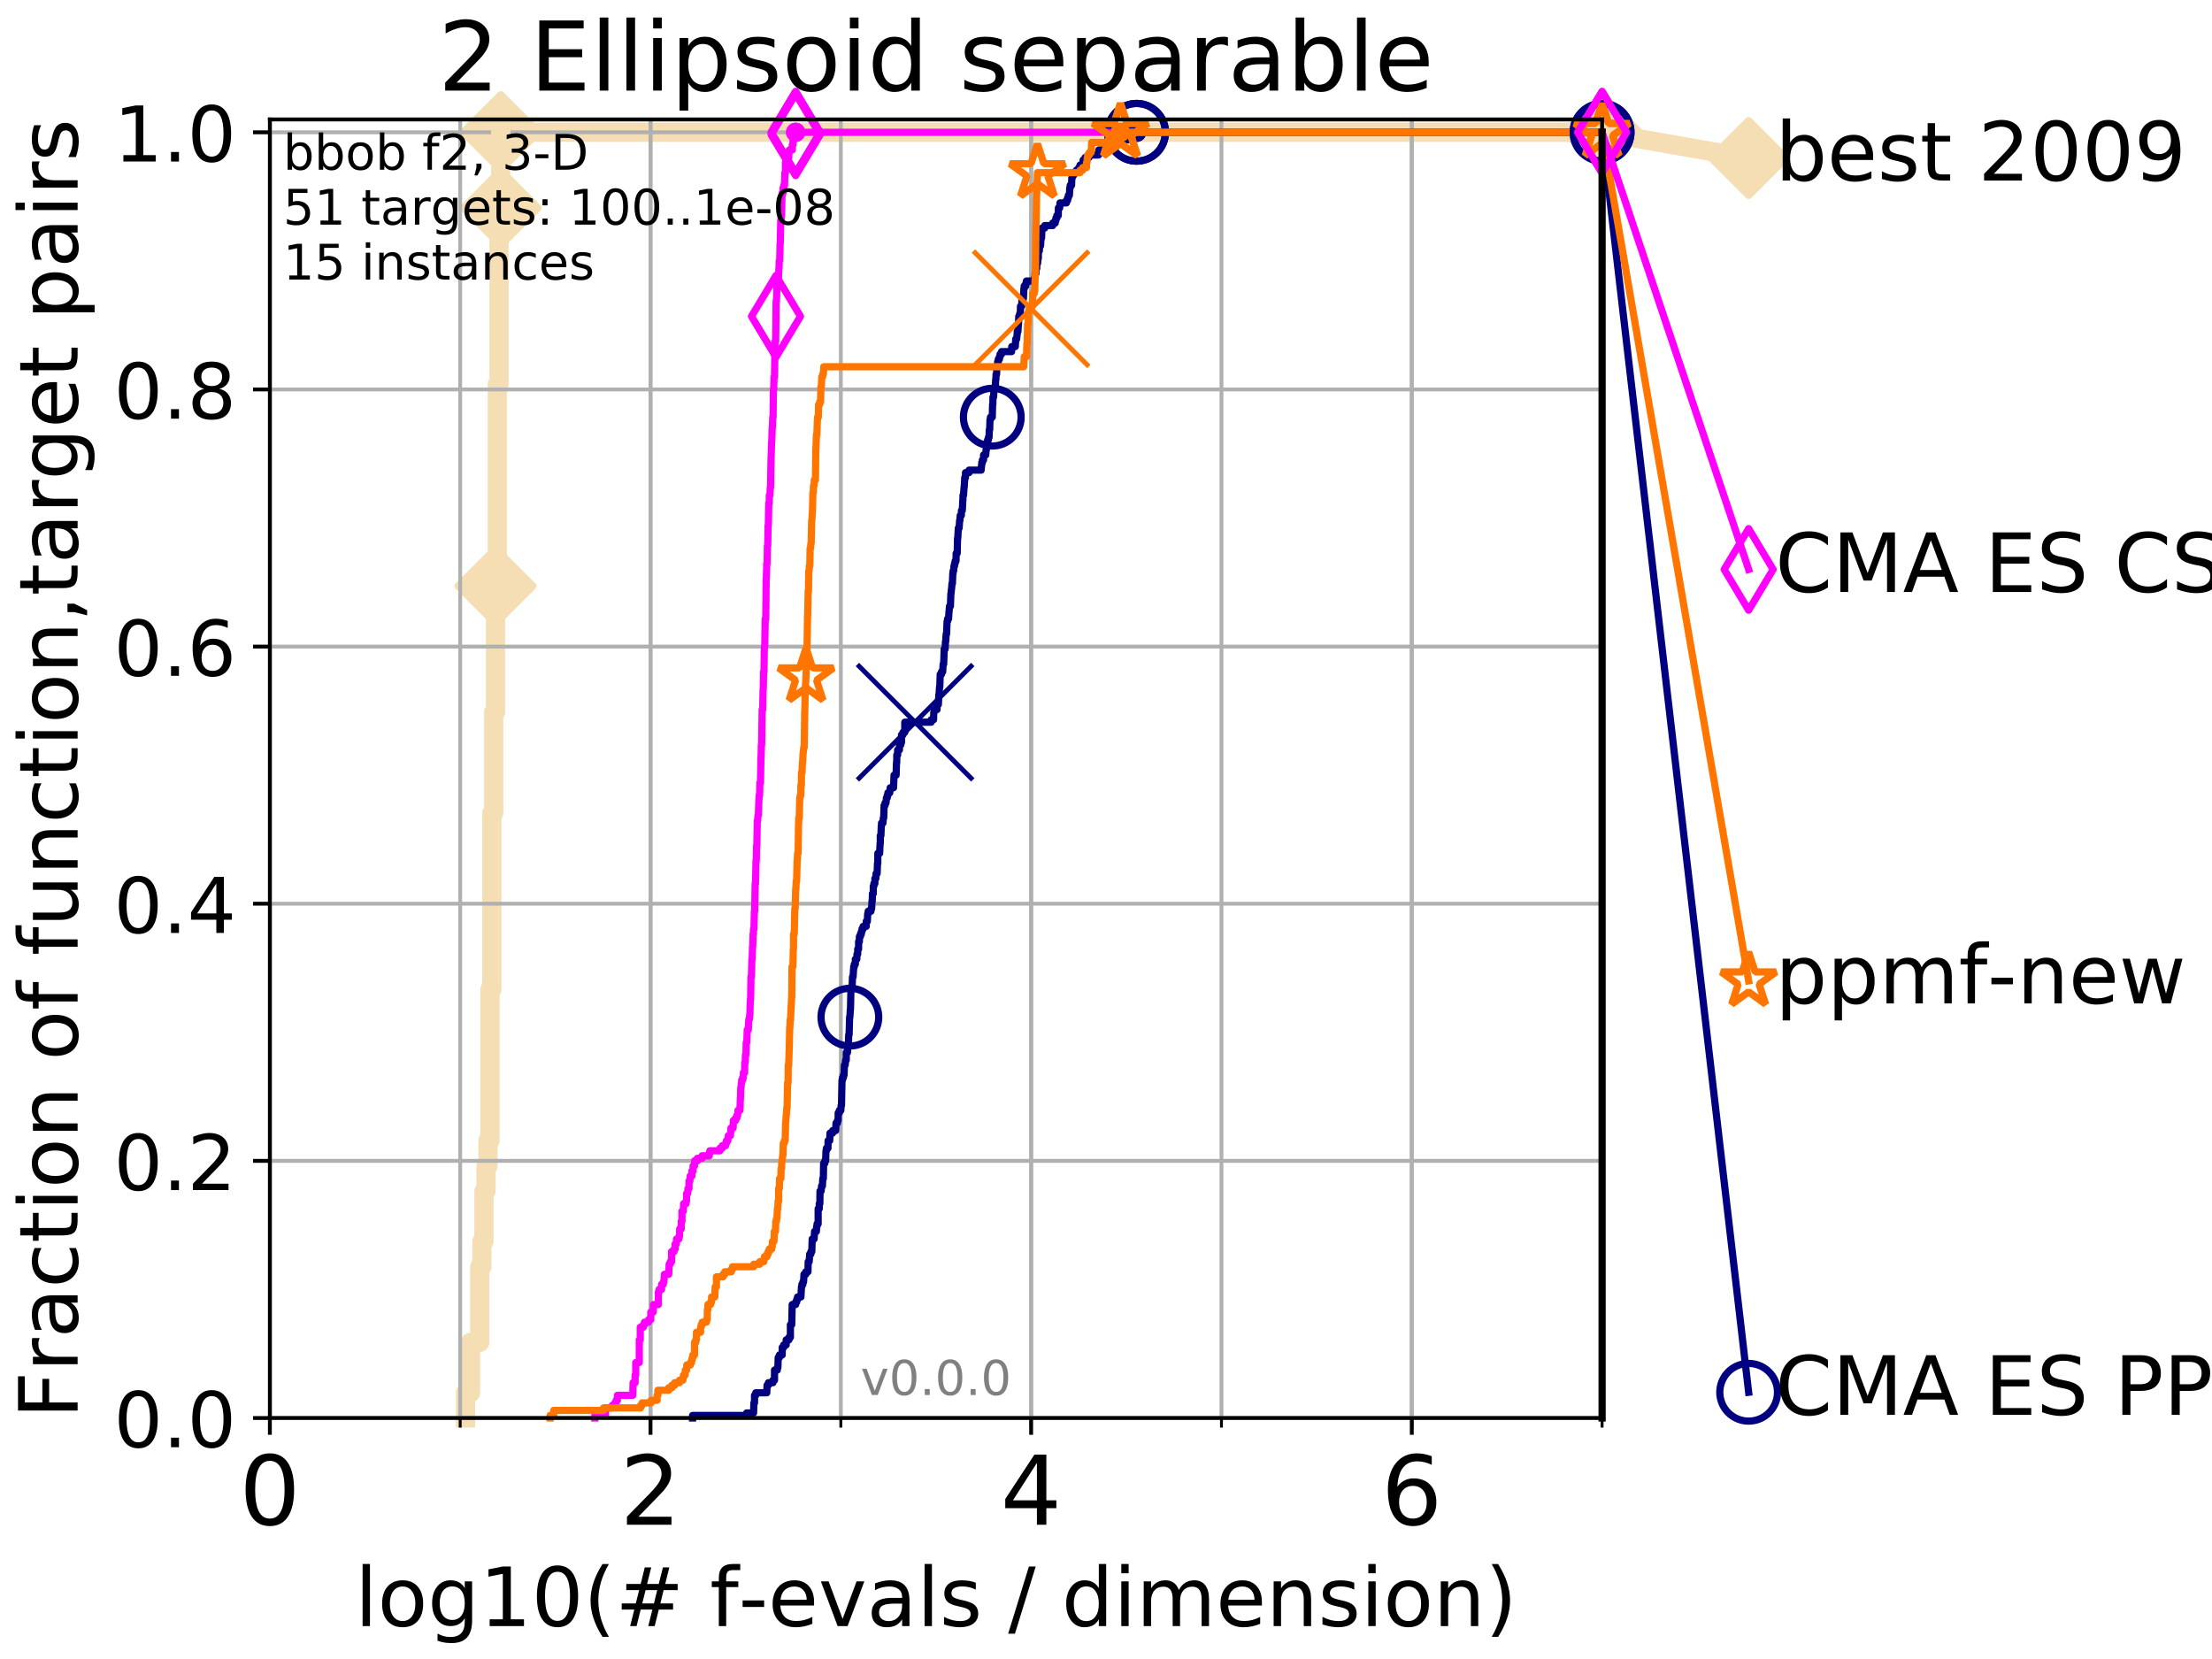 <?xml version="1.0" encoding="utf-8" standalone="no"?>
<!DOCTYPE svg PUBLIC "-//W3C//DTD SVG 1.1//EN"
  "http://www.w3.org/Graphics/SVG/1.1/DTD/svg11.dtd">
<!-- Created with matplotlib (http://matplotlib.org/) -->
<svg height="345pt" version="1.1" viewBox="0 0 460 345" width="460pt" xmlns="http://www.w3.org/2000/svg" xmlns:xlink="http://www.w3.org/1999/xlink">
 <defs>
  <style type="text/css">
*{stroke-linecap:butt;stroke-linejoin:round;}
  </style>
 </defs>
 <g id="figure_1">
  <g id="patch_1">
   <path d="M 0 345.6 
L 460.8 345.6 
L 460.8 0 
L 0 0 
z
" style="fill:#ffffff;"/>
  </g>
  <g id="axes_1">
   <g id="patch_2">
    <path d="M 56.12 294.88 
L 333.168 294.88 
L 333.168 24.84 
L 56.12 24.84 
z
" style="fill:#ffffff;"/>
   </g>
   <g id="line2d_1">
    <path d="M 96.808 294.88 
L 96.808 289.638 
L 97.85 289.638 
L 97.85 279.153 
L 99.761 279.153 
L 99.761 263.425 
L 100.208 263.425 
L 100.208 258.183 
L 100.643 258.183 
L 100.643 247.698 
L 101.068 247.698 
L 101.068 242.455 
L 101.482 242.455 
L 101.482 237.213 
L 101.886 237.213 
L 101.886 205.758 
L 102.281 205.758 
L 102.281 169.061 
L 102.668 169.061 
L 102.668 148.091 
L 103.045 148.091 
L 103.045 121.878 
L 103.415 121.878 
L 103.415 79.938 
L 103.777 79.938 
L 103.777 43.241 
L 104.131 43.241 
L 104.131 27.514 
L 333.168 27.514 
" style="fill:none;stroke:#f5deb3;stroke-linecap:square;stroke-width:4;"/>
   </g>
   <g id="line2d_2">
    <defs>
     <path d="M -0 7.778 
L 7.778 0 
L 0 -7.778 
L -7.778 -0 
z
" id="mbc90f5c975" style="stroke:#f5deb3;stroke-linejoin:miter;stroke-width:1.5;"/>
    </defs>
    <g>
     <use style="fill:#f5deb3;stroke:#f5deb3;stroke-linejoin:miter;stroke-width:1.5;" x="103.045" xlink:href="#mbc90f5c975" y="121.878"/>
     <use style="fill:#f5deb3;stroke:#f5deb3;stroke-linejoin:miter;stroke-width:1.5;" x="104.131" xlink:href="#mbc90f5c975" y="43.241"/>
     <use style="fill:#f5deb3;stroke:#f5deb3;stroke-linejoin:miter;stroke-width:1.5;" x="104.131" xlink:href="#mbc90f5c975" y="27.514"/>
     <use style="fill:#f5deb3;stroke:#f5deb3;stroke-linejoin:miter;stroke-width:1.5;" x="104.131" xlink:href="#mbc90f5c975" y="27.514"/>
     <use style="fill:#f5deb3;stroke:#f5deb3;stroke-linejoin:miter;stroke-width:1.5;" x="333.168" xlink:href="#mbc90f5c975" y="27.514"/>
    </g>
   </g>
   <g id="line2d_3">
    <path style="fill:none;stroke:#f5deb3;stroke-linecap:square;stroke-width:4;"/>
    <g/>
   </g>
   <g id="line2d_4">
    <path d="M 333.168 27.514 
L 363.643 32.861 
" style="fill:none;stroke:#f5deb3;stroke-linecap:square;stroke-width:4;"/>
    <g>
     <use style="fill:#f5deb3;stroke:#f5deb3;stroke-linejoin:miter;stroke-width:1.5;" x="333.168" xlink:href="#mbc90f5c975" y="27.514"/>
     <use style="fill:#f5deb3;stroke:#f5deb3;stroke-linejoin:miter;stroke-width:1.5;" x="363.643" xlink:href="#mbc90f5c975" y="32.861"/>
    </g>
   </g>
   <g id="matplotlib.axis_1">
    <g id="xtick_1">
     <g id="line2d_5">
      <path clip-path="url(#pb735dd6a87)" d="M 56.12 294.88 
L 56.12 24.84 
" style="fill:none;stroke:#b0b0b0;stroke-linecap:square;stroke-width:0.8;"/>
     </g>
     <g id="line2d_6">
      <defs>
       <path d="M 0 0 
L 0 3.5 
" id="mdc78671ac5" style="stroke:#000000;stroke-width:0.8;"/>
      </defs>
      <g>
       <use style="stroke:#000000;stroke-width:0.8;" x="56.12" xlink:href="#mdc78671ac5" y="294.88"/>
      </g>
     </g>
     <g id="text_1">
      <!-- 0 -->
      <defs>
       <path d="M 31.781 66.406 
Q 24.172 66.406 20.328 58.906 
Q 16.5 51.422 16.5 36.375 
Q 16.5 21.391 20.328 13.891 
Q 24.172 6.391 31.781 6.391 
Q 39.453 6.391 43.281 13.891 
Q 47.125 21.391 47.125 36.375 
Q 47.125 51.422 43.281 58.906 
Q 39.453 66.406 31.781 66.406 
z
M 31.781 74.219 
Q 44.047 74.219 50.516 64.516 
Q 56.984 54.828 56.984 36.375 
Q 56.984 17.969 50.516 8.266 
Q 44.047 -1.422 31.781 -1.422 
Q 19.531 -1.422 13.062 8.266 
Q 6.594 17.969 6.594 36.375 
Q 6.594 54.828 13.062 64.516 
Q 19.531 74.219 31.781 74.219 
z
" id="DejaVuSans-30"/>
      </defs>
      <g transform="translate(49.758 317.077)scale(0.2 -0.2)">
       <use xlink:href="#DejaVuSans-30"/>
      </g>
     </g>
    </g>
    <g id="xtick_2">
     <g id="line2d_7">
      <path clip-path="url(#pb735dd6a87)" d="M 135.277 294.88 
L 135.277 24.84 
" style="fill:none;stroke:#b0b0b0;stroke-linecap:square;stroke-width:0.8;"/>
     </g>
     <g id="line2d_8">
      <g>
       <use style="stroke:#000000;stroke-width:0.8;" x="135.277" xlink:href="#mdc78671ac5" y="294.88"/>
      </g>
     </g>
     <g id="text_2">
      <!-- 2 -->
      <defs>
       <path d="M 19.188 8.297 
L 53.609 8.297 
L 53.609 0 
L 7.328 0 
L 7.328 8.297 
Q 12.938 14.109 22.625 23.891 
Q 32.328 33.688 34.812 36.531 
Q 39.547 41.844 41.422 45.531 
Q 43.312 49.219 43.312 52.781 
Q 43.312 58.594 39.234 62.25 
Q 35.156 65.922 28.609 65.922 
Q 23.969 65.922 18.812 64.312 
Q 13.672 62.703 7.812 59.422 
L 7.812 69.391 
Q 13.766 71.781 18.938 73 
Q 24.125 74.219 28.422 74.219 
Q 39.75 74.219 46.484 68.547 
Q 53.219 62.891 53.219 53.422 
Q 53.219 48.922 51.531 44.891 
Q 49.859 40.875 45.406 35.406 
Q 44.188 33.984 37.641 27.219 
Q 31.109 20.453 19.188 8.297 
z
" id="DejaVuSans-32"/>
      </defs>
      <g transform="translate(128.914 317.077)scale(0.2 -0.2)">
       <use xlink:href="#DejaVuSans-32"/>
      </g>
     </g>
    </g>
    <g id="xtick_3">
     <g id="line2d_9">
      <path clip-path="url(#pb735dd6a87)" d="M 214.433 294.88 
L 214.433 24.84 
" style="fill:none;stroke:#b0b0b0;stroke-linecap:square;stroke-width:0.8;"/>
     </g>
     <g id="line2d_10">
      <g>
       <use style="stroke:#000000;stroke-width:0.8;" x="214.433" xlink:href="#mdc78671ac5" y="294.88"/>
      </g>
     </g>
     <g id="text_3">
      <!-- 4 -->
      <defs>
       <path d="M 37.797 64.312 
L 12.891 25.391 
L 37.797 25.391 
z
M 35.203 72.906 
L 47.609 72.906 
L 47.609 25.391 
L 58.016 25.391 
L 58.016 17.188 
L 47.609 17.188 
L 47.609 0 
L 37.797 0 
L 37.797 17.188 
L 4.891 17.188 
L 4.891 26.703 
z
" id="DejaVuSans-34"/>
      </defs>
      <g transform="translate(208.071 317.077)scale(0.2 -0.2)">
       <use xlink:href="#DejaVuSans-34"/>
      </g>
     </g>
    </g>
    <g id="xtick_4">
     <g id="line2d_11">
      <path clip-path="url(#pb735dd6a87)" d="M 293.59 294.88 
L 293.59 24.84 
" style="fill:none;stroke:#b0b0b0;stroke-linecap:square;stroke-width:0.8;"/>
     </g>
     <g id="line2d_12">
      <g>
       <use style="stroke:#000000;stroke-width:0.8;" x="293.59" xlink:href="#mdc78671ac5" y="294.88"/>
      </g>
     </g>
     <g id="text_4">
      <!-- 6 -->
      <defs>
       <path d="M 33.016 40.375 
Q 26.375 40.375 22.484 35.828 
Q 18.609 31.297 18.609 23.391 
Q 18.609 15.531 22.484 10.953 
Q 26.375 6.391 33.016 6.391 
Q 39.656 6.391 43.531 10.953 
Q 47.406 15.531 47.406 23.391 
Q 47.406 31.297 43.531 35.828 
Q 39.656 40.375 33.016 40.375 
z
M 52.594 71.297 
L 52.594 62.312 
Q 48.875 64.062 45.094 64.984 
Q 41.312 65.922 37.594 65.922 
Q 27.828 65.922 22.672 59.328 
Q 17.531 52.734 16.797 39.406 
Q 19.672 43.656 24.016 45.922 
Q 28.375 48.188 33.594 48.188 
Q 44.578 48.188 50.953 41.516 
Q 57.328 34.859 57.328 23.391 
Q 57.328 12.156 50.688 5.359 
Q 44.047 -1.422 33.016 -1.422 
Q 20.359 -1.422 13.672 8.266 
Q 6.984 17.969 6.984 36.375 
Q 6.984 53.656 15.188 63.938 
Q 23.391 74.219 37.203 74.219 
Q 40.922 74.219 44.703 73.484 
Q 48.484 72.75 52.594 71.297 
z
" id="DejaVuSans-36"/>
      </defs>
      <g transform="translate(287.227 317.077)scale(0.2 -0.2)">
       <use xlink:href="#DejaVuSans-36"/>
      </g>
     </g>
    </g>
    <g id="xtick_5">
     <g id="line2d_13">
      <path clip-path="url(#pb735dd6a87)" d="M 56.12 294.88 
L 56.12 24.84 
" style="fill:none;stroke:#b0b0b0;stroke-linecap:square;stroke-width:0.8;"/>
     </g>
     <g id="line2d_14">
      <defs>
       <path d="M 0 0 
L 0 2 
" id="m7b2d1a6893" style="stroke:#000000;stroke-width:0.6;"/>
      </defs>
      <g>
       <use style="stroke:#000000;stroke-width:0.6;" x="56.12" xlink:href="#m7b2d1a6893" y="294.88"/>
      </g>
     </g>
    </g>
    <g id="xtick_6">
     <g id="line2d_15">
      <path clip-path="url(#pb735dd6a87)" d="M 95.698 294.88 
L 95.698 24.84 
" style="fill:none;stroke:#b0b0b0;stroke-linecap:square;stroke-width:0.8;"/>
     </g>
     <g id="line2d_16">
      <g>
       <use style="stroke:#000000;stroke-width:0.6;" x="95.698" xlink:href="#m7b2d1a6893" y="294.88"/>
      </g>
     </g>
    </g>
    <g id="xtick_7">
     <g id="line2d_17">
      <path clip-path="url(#pb735dd6a87)" d="M 135.277 294.88 
L 135.277 24.84 
" style="fill:none;stroke:#b0b0b0;stroke-linecap:square;stroke-width:0.8;"/>
     </g>
     <g id="line2d_18">
      <g>
       <use style="stroke:#000000;stroke-width:0.6;" x="135.277" xlink:href="#m7b2d1a6893" y="294.88"/>
      </g>
     </g>
    </g>
    <g id="xtick_8">
     <g id="line2d_19">
      <path clip-path="url(#pb735dd6a87)" d="M 174.855 294.88 
L 174.855 24.84 
" style="fill:none;stroke:#b0b0b0;stroke-linecap:square;stroke-width:0.8;"/>
     </g>
     <g id="line2d_20">
      <g>
       <use style="stroke:#000000;stroke-width:0.6;" x="174.855" xlink:href="#m7b2d1a6893" y="294.88"/>
      </g>
     </g>
    </g>
    <g id="xtick_9">
     <g id="line2d_21">
      <path clip-path="url(#pb735dd6a87)" d="M 214.433 294.88 
L 214.433 24.84 
" style="fill:none;stroke:#b0b0b0;stroke-linecap:square;stroke-width:0.8;"/>
     </g>
     <g id="line2d_22">
      <g>
       <use style="stroke:#000000;stroke-width:0.6;" x="214.433" xlink:href="#m7b2d1a6893" y="294.88"/>
      </g>
     </g>
    </g>
    <g id="xtick_10">
     <g id="line2d_23">
      <path clip-path="url(#pb735dd6a87)" d="M 254.011 294.88 
L 254.011 24.84 
" style="fill:none;stroke:#b0b0b0;stroke-linecap:square;stroke-width:0.8;"/>
     </g>
     <g id="line2d_24">
      <g>
       <use style="stroke:#000000;stroke-width:0.6;" x="254.011" xlink:href="#m7b2d1a6893" y="294.88"/>
      </g>
     </g>
    </g>
    <g id="xtick_11">
     <g id="line2d_25">
      <path clip-path="url(#pb735dd6a87)" d="M 293.59 294.88 
L 293.59 24.84 
" style="fill:none;stroke:#b0b0b0;stroke-linecap:square;stroke-width:0.8;"/>
     </g>
     <g id="line2d_26">
      <g>
       <use style="stroke:#000000;stroke-width:0.6;" x="293.59" xlink:href="#m7b2d1a6893" y="294.88"/>
      </g>
     </g>
    </g>
    <g id="xtick_12">
     <g id="line2d_27">
      <path clip-path="url(#pb735dd6a87)" d="M 333.168 294.88 
L 333.168 24.84 
" style="fill:none;stroke:#b0b0b0;stroke-linecap:square;stroke-width:0.8;"/>
     </g>
     <g id="line2d_28">
      <g>
       <use style="stroke:#000000;stroke-width:0.6;" x="333.168" xlink:href="#m7b2d1a6893" y="294.88"/>
      </g>
     </g>
    </g>
    <g id="text_5">
     <!-- log10(# f-evals / dimension) -->
     <defs>
      <path d="M 9.422 75.984 
L 18.406 75.984 
L 18.406 0 
L 9.422 0 
z
" id="DejaVuSans-6c"/>
      <path d="M 30.609 48.391 
Q 23.391 48.391 19.188 42.75 
Q 14.984 37.109 14.984 27.297 
Q 14.984 17.484 19.156 11.844 
Q 23.344 6.203 30.609 6.203 
Q 37.797 6.203 41.984 11.859 
Q 46.188 17.531 46.188 27.297 
Q 46.188 37.016 41.984 42.703 
Q 37.797 48.391 30.609 48.391 
z
M 30.609 56 
Q 42.328 56 49.016 48.375 
Q 55.719 40.766 55.719 27.297 
Q 55.719 13.875 49.016 6.219 
Q 42.328 -1.422 30.609 -1.422 
Q 18.844 -1.422 12.172 6.219 
Q 5.516 13.875 5.516 27.297 
Q 5.516 40.766 12.172 48.375 
Q 18.844 56 30.609 56 
z
" id="DejaVuSans-6f"/>
      <path d="M 45.406 27.984 
Q 45.406 37.75 41.375 43.109 
Q 37.359 48.484 30.078 48.484 
Q 22.859 48.484 18.828 43.109 
Q 14.797 37.75 14.797 27.984 
Q 14.797 18.266 18.828 12.891 
Q 22.859 7.516 30.078 7.516 
Q 37.359 7.516 41.375 12.891 
Q 45.406 18.266 45.406 27.984 
z
M 54.391 6.781 
Q 54.391 -7.172 48.188 -13.984 
Q 42 -20.797 29.203 -20.797 
Q 24.469 -20.797 20.266 -20.094 
Q 16.062 -19.391 12.109 -17.922 
L 12.109 -9.188 
Q 16.062 -11.328 19.922 -12.344 
Q 23.781 -13.375 27.781 -13.375 
Q 36.625 -13.375 41.016 -8.766 
Q 45.406 -4.156 45.406 5.172 
L 45.406 9.625 
Q 42.625 4.781 38.281 2.391 
Q 33.938 0 27.875 0 
Q 17.828 0 11.672 7.656 
Q 5.516 15.328 5.516 27.984 
Q 5.516 40.672 11.672 48.328 
Q 17.828 56 27.875 56 
Q 33.938 56 38.281 53.609 
Q 42.625 51.219 45.406 46.391 
L 45.406 54.688 
L 54.391 54.688 
z
" id="DejaVuSans-67"/>
      <path d="M 12.406 8.297 
L 28.516 8.297 
L 28.516 63.922 
L 10.984 60.406 
L 10.984 69.391 
L 28.422 72.906 
L 38.281 72.906 
L 38.281 8.297 
L 54.391 8.297 
L 54.391 0 
L 12.406 0 
z
" id="DejaVuSans-31"/>
      <path d="M 31 75.875 
Q 24.469 64.656 21.281 53.656 
Q 18.109 42.672 18.109 31.391 
Q 18.109 20.125 21.312 9.062 
Q 24.516 -2 31 -13.188 
L 23.188 -13.188 
Q 15.875 -1.703 12.234 9.375 
Q 8.594 20.453 8.594 31.391 
Q 8.594 42.281 12.203 53.312 
Q 15.828 64.359 23.188 75.875 
z
" id="DejaVuSans-28"/>
      <path d="M 51.125 44 
L 36.922 44 
L 32.812 27.688 
L 47.125 27.688 
z
M 43.797 71.781 
L 38.719 51.516 
L 52.984 51.516 
L 58.109 71.781 
L 65.922 71.781 
L 60.891 51.516 
L 76.125 51.516 
L 76.125 44 
L 58.984 44 
L 54.984 27.688 
L 70.516 27.688 
L 70.516 20.219 
L 53.078 20.219 
L 48 0 
L 40.188 0 
L 45.219 20.219 
L 30.906 20.219 
L 25.875 0 
L 18.016 0 
L 23.094 20.219 
L 7.719 20.219 
L 7.719 27.688 
L 24.906 27.688 
L 29 44 
L 13.281 44 
L 13.281 51.516 
L 30.906 51.516 
L 35.891 71.781 
z
" id="DejaVuSans-23"/>
      <path id="DejaVuSans-20"/>
      <path d="M 37.109 75.984 
L 37.109 68.5 
L 28.516 68.5 
Q 23.688 68.5 21.797 66.547 
Q 19.922 64.594 19.922 59.516 
L 19.922 54.688 
L 34.719 54.688 
L 34.719 47.703 
L 19.922 47.703 
L 19.922 0 
L 10.891 0 
L 10.891 47.703 
L 2.297 47.703 
L 2.297 54.688 
L 10.891 54.688 
L 10.891 58.5 
Q 10.891 67.625 15.141 71.797 
Q 19.391 75.984 28.609 75.984 
z
" id="DejaVuSans-66"/>
      <path d="M 4.891 31.391 
L 31.203 31.391 
L 31.203 23.391 
L 4.891 23.391 
z
" id="DejaVuSans-2d"/>
      <path d="M 56.203 29.594 
L 56.203 25.203 
L 14.891 25.203 
Q 15.484 15.922 20.484 11.062 
Q 25.484 6.203 34.422 6.203 
Q 39.594 6.203 44.453 7.469 
Q 49.312 8.734 54.109 11.281 
L 54.109 2.781 
Q 49.266 0.734 44.188 -0.344 
Q 39.109 -1.422 33.891 -1.422 
Q 20.797 -1.422 13.156 6.188 
Q 5.516 13.812 5.516 26.812 
Q 5.516 40.234 12.766 48.109 
Q 20.016 56 32.328 56 
Q 43.359 56 49.781 48.891 
Q 56.203 41.797 56.203 29.594 
z
M 47.219 32.234 
Q 47.125 39.594 43.094 43.984 
Q 39.062 48.391 32.422 48.391 
Q 24.906 48.391 20.391 44.141 
Q 15.875 39.891 15.188 32.172 
z
" id="DejaVuSans-65"/>
      <path d="M 2.984 54.688 
L 12.5 54.688 
L 29.594 8.797 
L 46.688 54.688 
L 56.203 54.688 
L 35.688 0 
L 23.484 0 
z
" id="DejaVuSans-76"/>
      <path d="M 34.281 27.484 
Q 23.391 27.484 19.188 25 
Q 14.984 22.516 14.984 16.5 
Q 14.984 11.719 18.141 8.906 
Q 21.297 6.109 26.703 6.109 
Q 34.188 6.109 38.703 11.406 
Q 43.219 16.703 43.219 25.484 
L 43.219 27.484 
z
M 52.203 31.203 
L 52.203 0 
L 43.219 0 
L 43.219 8.297 
Q 40.141 3.328 35.547 0.953 
Q 30.953 -1.422 24.312 -1.422 
Q 15.922 -1.422 10.953 3.297 
Q 6 8.016 6 15.922 
Q 6 25.141 12.172 29.828 
Q 18.359 34.516 30.609 34.516 
L 43.219 34.516 
L 43.219 35.406 
Q 43.219 41.609 39.141 45 
Q 35.062 48.391 27.688 48.391 
Q 23 48.391 18.547 47.266 
Q 14.109 46.141 10.016 43.891 
L 10.016 52.203 
Q 14.938 54.109 19.578 55.047 
Q 24.219 56 28.609 56 
Q 40.484 56 46.344 49.844 
Q 52.203 43.703 52.203 31.203 
z
" id="DejaVuSans-61"/>
      <path d="M 44.281 53.078 
L 44.281 44.578 
Q 40.484 46.531 36.375 47.5 
Q 32.281 48.484 27.875 48.484 
Q 21.188 48.484 17.844 46.438 
Q 14.5 44.391 14.5 40.281 
Q 14.5 37.156 16.891 35.375 
Q 19.281 33.594 26.516 31.984 
L 29.594 31.297 
Q 39.156 29.25 43.188 25.516 
Q 47.219 21.781 47.219 15.094 
Q 47.219 7.469 41.188 3.016 
Q 35.156 -1.422 24.609 -1.422 
Q 20.219 -1.422 15.453 -0.562 
Q 10.688 0.297 5.422 2 
L 5.422 11.281 
Q 10.406 8.688 15.234 7.391 
Q 20.062 6.109 24.812 6.109 
Q 31.156 6.109 34.562 8.281 
Q 37.984 10.453 37.984 14.406 
Q 37.984 18.062 35.516 20.016 
Q 33.062 21.969 24.703 23.781 
L 21.578 24.516 
Q 13.234 26.266 9.516 29.906 
Q 5.812 33.547 5.812 39.891 
Q 5.812 47.609 11.281 51.797 
Q 16.75 56 26.812 56 
Q 31.781 56 36.172 55.266 
Q 40.578 54.547 44.281 53.078 
z
" id="DejaVuSans-73"/>
      <path d="M 25.391 72.906 
L 33.688 72.906 
L 8.297 -9.281 
L 0 -9.281 
z
" id="DejaVuSans-2f"/>
      <path d="M 45.406 46.391 
L 45.406 75.984 
L 54.391 75.984 
L 54.391 0 
L 45.406 0 
L 45.406 8.203 
Q 42.578 3.328 38.25 0.953 
Q 33.938 -1.422 27.875 -1.422 
Q 17.969 -1.422 11.734 6.484 
Q 5.516 14.406 5.516 27.297 
Q 5.516 40.188 11.734 48.094 
Q 17.969 56 27.875 56 
Q 33.938 56 38.25 53.625 
Q 42.578 51.266 45.406 46.391 
z
M 14.797 27.297 
Q 14.797 17.391 18.875 11.75 
Q 22.953 6.109 30.078 6.109 
Q 37.203 6.109 41.297 11.75 
Q 45.406 17.391 45.406 27.297 
Q 45.406 37.203 41.297 42.844 
Q 37.203 48.484 30.078 48.484 
Q 22.953 48.484 18.875 42.844 
Q 14.797 37.203 14.797 27.297 
z
" id="DejaVuSans-64"/>
      <path d="M 9.422 54.688 
L 18.406 54.688 
L 18.406 0 
L 9.422 0 
z
M 9.422 75.984 
L 18.406 75.984 
L 18.406 64.594 
L 9.422 64.594 
z
" id="DejaVuSans-69"/>
      <path d="M 52 44.188 
Q 55.375 50.25 60.062 53.125 
Q 64.75 56 71.094 56 
Q 79.641 56 84.281 50.016 
Q 88.922 44.047 88.922 33.016 
L 88.922 0 
L 79.891 0 
L 79.891 32.719 
Q 79.891 40.578 77.094 44.375 
Q 74.312 48.188 68.609 48.188 
Q 61.625 48.188 57.562 43.547 
Q 53.516 38.922 53.516 30.906 
L 53.516 0 
L 44.484 0 
L 44.484 32.719 
Q 44.484 40.625 41.703 44.406 
Q 38.922 48.188 33.109 48.188 
Q 26.219 48.188 22.156 43.531 
Q 18.109 38.875 18.109 30.906 
L 18.109 0 
L 9.078 0 
L 9.078 54.688 
L 18.109 54.688 
L 18.109 46.188 
Q 21.188 51.219 25.484 53.609 
Q 29.781 56 35.688 56 
Q 41.656 56 45.828 52.969 
Q 50 49.953 52 44.188 
z
" id="DejaVuSans-6d"/>
      <path d="M 54.891 33.016 
L 54.891 0 
L 45.906 0 
L 45.906 32.719 
Q 45.906 40.484 42.875 44.328 
Q 39.844 48.188 33.797 48.188 
Q 26.516 48.188 22.312 43.547 
Q 18.109 38.922 18.109 30.906 
L 18.109 0 
L 9.078 0 
L 9.078 54.688 
L 18.109 54.688 
L 18.109 46.188 
Q 21.344 51.125 25.703 53.562 
Q 30.078 56 35.797 56 
Q 45.219 56 50.047 50.172 
Q 54.891 44.344 54.891 33.016 
z
" id="DejaVuSans-6e"/>
      <path d="M 8.016 75.875 
L 15.828 75.875 
Q 23.141 64.359 26.781 53.312 
Q 30.422 42.281 30.422 31.391 
Q 30.422 20.453 26.781 9.375 
Q 23.141 -1.703 15.828 -13.188 
L 8.016 -13.188 
Q 14.5 -2 17.703 9.062 
Q 20.906 20.125 20.906 31.391 
Q 20.906 42.672 17.703 53.656 
Q 14.5 64.656 8.016 75.875 
z
" id="DejaVuSans-29"/>
     </defs>
     <g transform="translate(73.803 338.154)scale(0.17 -0.17)">
      <use xlink:href="#DejaVuSans-6c"/>
      <use x="27.783" xlink:href="#DejaVuSans-6f"/>
      <use x="88.965" xlink:href="#DejaVuSans-67"/>
      <use x="152.441" xlink:href="#DejaVuSans-31"/>
      <use x="216.064" xlink:href="#DejaVuSans-30"/>
      <use x="279.688" xlink:href="#DejaVuSans-28"/>
      <use x="318.701" xlink:href="#DejaVuSans-23"/>
      <use x="402.49" xlink:href="#DejaVuSans-20"/>
      <use x="434.277" xlink:href="#DejaVuSans-66"/>
      <use x="469.404" xlink:href="#DejaVuSans-2d"/>
      <use x="505.488" xlink:href="#DejaVuSans-65"/>
      <use x="567.012" xlink:href="#DejaVuSans-76"/>
      <use x="626.191" xlink:href="#DejaVuSans-61"/>
      <use x="687.471" xlink:href="#DejaVuSans-6c"/>
      <use x="715.254" xlink:href="#DejaVuSans-73"/>
      <use x="767.354" xlink:href="#DejaVuSans-20"/>
      <use x="799.141" xlink:href="#DejaVuSans-2f"/>
      <use x="832.832" xlink:href="#DejaVuSans-20"/>
      <use x="864.619" xlink:href="#DejaVuSans-64"/>
      <use x="928.096" xlink:href="#DejaVuSans-69"/>
      <use x="955.879" xlink:href="#DejaVuSans-6d"/>
      <use x="1053.291" xlink:href="#DejaVuSans-65"/>
      <use x="1114.814" xlink:href="#DejaVuSans-6e"/>
      <use x="1178.193" xlink:href="#DejaVuSans-73"/>
      <use x="1230.293" xlink:href="#DejaVuSans-69"/>
      <use x="1258.076" xlink:href="#DejaVuSans-6f"/>
      <use x="1319.258" xlink:href="#DejaVuSans-6e"/>
      <use x="1382.637" xlink:href="#DejaVuSans-29"/>
     </g>
    </g>
   </g>
   <g id="matplotlib.axis_2">
    <g id="ytick_1">
     <g id="line2d_29">
      <path clip-path="url(#pb735dd6a87)" d="M 56.12 294.88 
L 333.168 294.88 
" style="fill:none;stroke:#b0b0b0;stroke-linecap:square;stroke-width:0.8;"/>
     </g>
     <g id="line2d_30">
      <defs>
       <path d="M 0 0 
L -3.5 0 
" id="m1c1cd0ec73" style="stroke:#000000;stroke-width:0.8;"/>
      </defs>
      <g>
       <use style="stroke:#000000;stroke-width:0.8;" x="56.12" xlink:href="#m1c1cd0ec73" y="294.88"/>
      </g>
     </g>
     <g id="text_6">
      <!-- 0.0 -->
      <defs>
       <path d="M 10.688 12.406 
L 21 12.406 
L 21 0 
L 10.688 0 
z
" id="DejaVuSans-2e"/>
      </defs>
      <g transform="translate(23.675 300.959)scale(0.16 -0.16)">
       <use xlink:href="#DejaVuSans-30"/>
       <use x="63.623" xlink:href="#DejaVuSans-2e"/>
       <use x="95.41" xlink:href="#DejaVuSans-30"/>
      </g>
     </g>
    </g>
    <g id="ytick_2">
     <g id="line2d_31">
      <path clip-path="url(#pb735dd6a87)" d="M 56.12 241.407 
L 333.168 241.407 
" style="fill:none;stroke:#b0b0b0;stroke-linecap:square;stroke-width:0.8;"/>
     </g>
     <g id="line2d_32">
      <g>
       <use style="stroke:#000000;stroke-width:0.8;" x="56.12" xlink:href="#m1c1cd0ec73" y="241.407"/>
      </g>
     </g>
     <g id="text_7">
      <!-- 0.2 -->
      <g transform="translate(23.675 247.485)scale(0.16 -0.16)">
       <use xlink:href="#DejaVuSans-30"/>
       <use x="63.623" xlink:href="#DejaVuSans-2e"/>
       <use x="95.41" xlink:href="#DejaVuSans-32"/>
      </g>
     </g>
    </g>
    <g id="ytick_3">
     <g id="line2d_33">
      <path clip-path="url(#pb735dd6a87)" d="M 56.12 187.933 
L 333.168 187.933 
" style="fill:none;stroke:#b0b0b0;stroke-linecap:square;stroke-width:0.8;"/>
     </g>
     <g id="line2d_34">
      <g>
       <use style="stroke:#000000;stroke-width:0.8;" x="56.12" xlink:href="#m1c1cd0ec73" y="187.933"/>
      </g>
     </g>
     <g id="text_8">
      <!-- 0.4 -->
      <g transform="translate(23.675 194.012)scale(0.16 -0.16)">
       <use xlink:href="#DejaVuSans-30"/>
       <use x="63.623" xlink:href="#DejaVuSans-2e"/>
       <use x="95.41" xlink:href="#DejaVuSans-34"/>
      </g>
     </g>
    </g>
    <g id="ytick_4">
     <g id="line2d_35">
      <path clip-path="url(#pb735dd6a87)" d="M 56.12 134.46 
L 333.168 134.46 
" style="fill:none;stroke:#b0b0b0;stroke-linecap:square;stroke-width:0.8;"/>
     </g>
     <g id="line2d_36">
      <g>
       <use style="stroke:#000000;stroke-width:0.8;" x="56.12" xlink:href="#m1c1cd0ec73" y="134.46"/>
      </g>
     </g>
     <g id="text_9">
      <!-- 0.6 -->
      <g transform="translate(23.675 140.539)scale(0.16 -0.16)">
       <use xlink:href="#DejaVuSans-30"/>
       <use x="63.623" xlink:href="#DejaVuSans-2e"/>
       <use x="95.41" xlink:href="#DejaVuSans-36"/>
      </g>
     </g>
    </g>
    <g id="ytick_5">
     <g id="line2d_37">
      <path clip-path="url(#pb735dd6a87)" d="M 56.12 80.987 
L 333.168 80.987 
" style="fill:none;stroke:#b0b0b0;stroke-linecap:square;stroke-width:0.8;"/>
     </g>
     <g id="line2d_38">
      <g>
       <use style="stroke:#000000;stroke-width:0.8;" x="56.12" xlink:href="#m1c1cd0ec73" y="80.987"/>
      </g>
     </g>
     <g id="text_10">
      <!-- 0.8 -->
      <defs>
       <path d="M 31.781 34.625 
Q 24.75 34.625 20.719 30.859 
Q 16.703 27.094 16.703 20.516 
Q 16.703 13.922 20.719 10.156 
Q 24.75 6.391 31.781 6.391 
Q 38.812 6.391 42.859 10.172 
Q 46.922 13.969 46.922 20.516 
Q 46.922 27.094 42.891 30.859 
Q 38.875 34.625 31.781 34.625 
z
M 21.922 38.812 
Q 15.578 40.375 12.031 44.719 
Q 8.5 49.078 8.5 55.328 
Q 8.5 64.062 14.719 69.141 
Q 20.953 74.219 31.781 74.219 
Q 42.672 74.219 48.875 69.141 
Q 55.078 64.062 55.078 55.328 
Q 55.078 49.078 51.531 44.719 
Q 48 40.375 41.703 38.812 
Q 48.828 37.156 52.797 32.312 
Q 56.781 27.484 56.781 20.516 
Q 56.781 9.906 50.312 4.234 
Q 43.844 -1.422 31.781 -1.422 
Q 19.734 -1.422 13.25 4.234 
Q 6.781 9.906 6.781 20.516 
Q 6.781 27.484 10.781 32.312 
Q 14.797 37.156 21.922 38.812 
z
M 18.312 54.391 
Q 18.312 48.734 21.844 45.562 
Q 25.391 42.391 31.781 42.391 
Q 38.141 42.391 41.719 45.562 
Q 45.312 48.734 45.312 54.391 
Q 45.312 60.062 41.719 63.234 
Q 38.141 66.406 31.781 66.406 
Q 25.391 66.406 21.844 63.234 
Q 18.312 60.062 18.312 54.391 
z
" id="DejaVuSans-38"/>
      </defs>
      <g transform="translate(23.675 87.066)scale(0.16 -0.16)">
       <use xlink:href="#DejaVuSans-30"/>
       <use x="63.623" xlink:href="#DejaVuSans-2e"/>
       <use x="95.41" xlink:href="#DejaVuSans-38"/>
      </g>
     </g>
    </g>
    <g id="ytick_6">
     <g id="line2d_39">
      <path clip-path="url(#pb735dd6a87)" d="M 56.12 27.514 
L 333.168 27.514 
" style="fill:none;stroke:#b0b0b0;stroke-linecap:square;stroke-width:0.8;"/>
     </g>
     <g id="line2d_40">
      <g>
       <use style="stroke:#000000;stroke-width:0.8;" x="56.12" xlink:href="#m1c1cd0ec73" y="27.514"/>
      </g>
     </g>
     <g id="text_11">
      <!-- 1.0 -->
      <g transform="translate(23.675 33.592)scale(0.16 -0.16)">
       <use xlink:href="#DejaVuSans-31"/>
       <use x="63.623" xlink:href="#DejaVuSans-2e"/>
       <use x="95.41" xlink:href="#DejaVuSans-30"/>
      </g>
     </g>
    </g>
    <g id="text_12">
     <!-- Fraction of function,target pairs -->
     <defs>
      <path d="M 9.812 72.906 
L 51.703 72.906 
L 51.703 64.594 
L 19.672 64.594 
L 19.672 43.109 
L 48.578 43.109 
L 48.578 34.812 
L 19.672 34.812 
L 19.672 0 
L 9.812 0 
z
" id="DejaVuSans-46"/>
      <path d="M 41.109 46.297 
Q 39.594 47.172 37.812 47.578 
Q 36.031 48 33.891 48 
Q 26.266 48 22.188 43.047 
Q 18.109 38.094 18.109 28.812 
L 18.109 0 
L 9.078 0 
L 9.078 54.688 
L 18.109 54.688 
L 18.109 46.188 
Q 20.953 51.172 25.484 53.578 
Q 30.031 56 36.531 56 
Q 37.453 56 38.578 55.875 
Q 39.703 55.766 41.062 55.516 
z
" id="DejaVuSans-72"/>
      <path d="M 48.781 52.594 
L 48.781 44.188 
Q 44.969 46.297 41.141 47.344 
Q 37.312 48.391 33.406 48.391 
Q 24.656 48.391 19.812 42.844 
Q 14.984 37.312 14.984 27.297 
Q 14.984 17.281 19.812 11.734 
Q 24.656 6.203 33.406 6.203 
Q 37.312 6.203 41.141 7.25 
Q 44.969 8.297 48.781 10.406 
L 48.781 2.094 
Q 45.016 0.344 40.984 -0.531 
Q 36.969 -1.422 32.422 -1.422 
Q 20.062 -1.422 12.781 6.344 
Q 5.516 14.109 5.516 27.297 
Q 5.516 40.672 12.859 48.328 
Q 20.219 56 33.016 56 
Q 37.156 56 41.109 55.141 
Q 45.062 54.297 48.781 52.594 
z
" id="DejaVuSans-63"/>
      <path d="M 18.312 70.219 
L 18.312 54.688 
L 36.812 54.688 
L 36.812 47.703 
L 18.312 47.703 
L 18.312 18.016 
Q 18.312 11.328 20.141 9.422 
Q 21.969 7.516 27.594 7.516 
L 36.812 7.516 
L 36.812 0 
L 27.594 0 
Q 17.188 0 13.234 3.875 
Q 9.281 7.766 9.281 18.016 
L 9.281 47.703 
L 2.688 47.703 
L 2.688 54.688 
L 9.281 54.688 
L 9.281 70.219 
z
" id="DejaVuSans-74"/>
      <path d="M 8.5 21.578 
L 8.5 54.688 
L 17.484 54.688 
L 17.484 21.922 
Q 17.484 14.156 20.5 10.266 
Q 23.531 6.391 29.594 6.391 
Q 36.859 6.391 41.078 11.031 
Q 45.312 15.672 45.312 23.688 
L 45.312 54.688 
L 54.297 54.688 
L 54.297 0 
L 45.312 0 
L 45.312 8.406 
Q 42.047 3.422 37.719 1 
Q 33.406 -1.422 27.688 -1.422 
Q 18.266 -1.422 13.375 4.438 
Q 8.5 10.297 8.5 21.578 
z
M 31.109 56 
z
" id="DejaVuSans-75"/>
      <path d="M 11.719 12.406 
L 22.016 12.406 
L 22.016 4 
L 14.016 -11.625 
L 7.719 -11.625 
L 11.719 4 
z
" id="DejaVuSans-2c"/>
      <path d="M 18.109 8.203 
L 18.109 -20.797 
L 9.078 -20.797 
L 9.078 54.688 
L 18.109 54.688 
L 18.109 46.391 
Q 20.953 51.266 25.266 53.625 
Q 29.594 56 35.594 56 
Q 45.562 56 51.781 48.094 
Q 58.016 40.188 58.016 27.297 
Q 58.016 14.406 51.781 6.484 
Q 45.562 -1.422 35.594 -1.422 
Q 29.594 -1.422 25.266 0.953 
Q 20.953 3.328 18.109 8.203 
z
M 48.688 27.297 
Q 48.688 37.203 44.609 42.844 
Q 40.531 48.484 33.406 48.484 
Q 26.266 48.484 22.188 42.844 
Q 18.109 37.203 18.109 27.297 
Q 18.109 17.391 22.188 11.75 
Q 26.266 6.109 33.406 6.109 
Q 40.531 6.109 44.609 11.75 
Q 48.688 17.391 48.688 27.297 
z
" id="DejaVuSans-70"/>
     </defs>
     <g transform="translate(16.14 294.999)rotate(-90)scale(0.17 -0.17)">
      <use xlink:href="#DejaVuSans-46"/>
      <use x="57.41" xlink:href="#DejaVuSans-72"/>
      <use x="98.523" xlink:href="#DejaVuSans-61"/>
      <use x="159.803" xlink:href="#DejaVuSans-63"/>
      <use x="214.783" xlink:href="#DejaVuSans-74"/>
      <use x="253.992" xlink:href="#DejaVuSans-69"/>
      <use x="281.775" xlink:href="#DejaVuSans-6f"/>
      <use x="342.957" xlink:href="#DejaVuSans-6e"/>
      <use x="406.336" xlink:href="#DejaVuSans-20"/>
      <use x="438.123" xlink:href="#DejaVuSans-6f"/>
      <use x="499.305" xlink:href="#DejaVuSans-66"/>
      <use x="534.51" xlink:href="#DejaVuSans-20"/>
      <use x="566.297" xlink:href="#DejaVuSans-66"/>
      <use x="601.502" xlink:href="#DejaVuSans-75"/>
      <use x="664.881" xlink:href="#DejaVuSans-6e"/>
      <use x="728.26" xlink:href="#DejaVuSans-63"/>
      <use x="783.24" xlink:href="#DejaVuSans-74"/>
      <use x="822.449" xlink:href="#DejaVuSans-69"/>
      <use x="850.232" xlink:href="#DejaVuSans-6f"/>
      <use x="911.414" xlink:href="#DejaVuSans-6e"/>
      <use x="974.793" xlink:href="#DejaVuSans-2c"/>
      <use x="1006.58" xlink:href="#DejaVuSans-74"/>
      <use x="1045.789" xlink:href="#DejaVuSans-61"/>
      <use x="1107.068" xlink:href="#DejaVuSans-72"/>
      <use x="1148.166" xlink:href="#DejaVuSans-67"/>
      <use x="1211.643" xlink:href="#DejaVuSans-65"/>
      <use x="1273.166" xlink:href="#DejaVuSans-74"/>
      <use x="1312.375" xlink:href="#DejaVuSans-20"/>
      <use x="1344.162" xlink:href="#DejaVuSans-70"/>
      <use x="1407.639" xlink:href="#DejaVuSans-61"/>
      <use x="1468.918" xlink:href="#DejaVuSans-69"/>
      <use x="1496.701" xlink:href="#DejaVuSans-72"/>
      <use x="1537.814" xlink:href="#DejaVuSans-73"/>
     </g>
    </g>
   </g>
   <g id="line2d_41">
    <defs>
     <path d="M 0 1.5 
C 0.398 1.5 0.779 1.342 1.061 1.061 
C 1.342 0.779 1.5 0.398 1.5 0 
C 1.5 -0.398 1.342 -0.779 1.061 -1.061 
C 0.779 -1.342 0.398 -1.5 0 -1.5 
C -0.398 -1.5 -0.779 -1.342 -1.061 -1.061 
C -1.342 -0.779 -1.5 -0.398 -1.5 0 
C -1.5 0.398 -1.342 0.779 -1.061 1.061 
C -0.779 1.342 -0.398 1.5 0 1.5 
z
" id="m55d67c5b93" style="stroke:#f5deb3;"/>
    </defs>
    <g>
     <use style="fill:#f5deb3;stroke:#f5deb3;" x="104.131" xlink:href="#m55d67c5b93" y="27.514"/>
     <use style="fill:#f5deb3;stroke:#f5deb3;" x="104.131" xlink:href="#m55d67c5b93" y="27.514"/>
    </g>
   </g>
   <g id="line2d_42">
    <defs>
     <path d="M 0 1.5 
C 0.398 1.5 0.779 1.342 1.061 1.061 
C 1.342 0.779 1.5 0.398 1.5 0 
C 1.5 -0.398 1.342 -0.779 1.061 -1.061 
C 0.779 -1.342 0.398 -1.5 0 -1.5 
C -0.398 -1.5 -0.779 -1.342 -1.061 -1.061 
C -1.342 -0.779 -1.5 -0.398 -1.5 0 
C -1.5 0.398 -1.342 0.779 -1.061 1.061 
C -0.779 1.342 -0.398 1.5 0 1.5 
z
" id="mcb42920de5" style="stroke:#000080;"/>
    </defs>
    <g>
     <use style="fill:#000080;stroke:#000080;" x="236.361" xlink:href="#mcb42920de5" y="27.514"/>
     <use style="fill:#000080;stroke:#000080;" x="236.361" xlink:href="#mcb42920de5" y="27.514"/>
    </g>
   </g>
   <g id="line2d_43">
    <path d="M 144.023 294.88 
L 144.023 294.356 
L 155.27 294.356 
L 155.27 293.832 
L 156.711 293.832 
L 156.777 291.735 
L 156.908 291.735 
L 156.908 290.162 
L 157.166 290.162 
L 157.166 289.638 
L 159.459 289.638 
L 159.516 288.065 
L 159.793 288.065 
L 159.793 287.541 
L 160.743 287.541 
L 160.743 287.016 
L 161.066 287.016 
L 161.066 284.919 
L 161.644 284.919 
L 161.644 284.395 
L 161.767 284.395 
L 161.828 282.298 
L 162.095 282.298 
L 162.095 281.774 
L 162.663 281.774 
L 162.663 280.201 
L 162.975 280.201 
L 162.975 279.677 
L 163.493 279.677 
L 163.493 278.628 
L 164.071 278.628 
L 164.071 278.104 
L 164.369 278.104 
L 164.369 275.483 
L 164.641 275.483 
L 164.745 271.289 
L 165.462 271.289 
L 165.462 270.765 
L 165.678 270.765 
L 165.678 270.24 
L 165.853 270.24 
L 165.853 269.716 
L 166.555 269.716 
L 166.666 267.619 
L 166.749 267.619 
L 166.749 267.095 
L 166.968 267.095 
L 166.968 266.571 
L 167.112 266.571 
L 167.193 264.998 
L 167.573 264.998 
L 167.573 264.474 
L 168.022 264.474 
L 168.065 262.377 
L 168.276 262.377 
L 168.377 260.804 
L 168.626 260.804 
L 168.626 260.28 
L 168.822 260.28 
L 168.903 257.658 
L 169.304 257.658 
L 169.398 256.086 
L 169.772 256.086 
L 169.826 255.037 
L 169.91 255.037 
L 169.91 254.513 
L 170.138 254.513 
L 170.138 251.367 
L 170.37 251.367 
L 170.37 250.319 
L 170.496 250.319 
L 170.525 247.698 
L 170.76 247.698 
L 170.847 246.649 
L 171.019 246.649 
L 171.105 245.076 
L 171.219 245.076 
L 171.275 241.931 
L 171.527 241.931 
L 171.527 241.407 
L 171.693 241.407 
L 171.769 239.31 
L 171.858 239.31 
L 171.858 238.785 
L 172.182 238.785 
L 172.202 237.213 
L 172.54 237.213 
L 172.605 235.64 
L 173.145 235.64 
L 173.145 235.116 
L 173.791 235.116 
L 173.852 233.543 
L 174.153 233.543 
L 174.153 233.019 
L 174.296 233.019 
L 174.302 231.446 
L 174.543 231.446 
L 174.543 230.922 
L 174.855 230.922 
L 174.923 229.873 
L 174.992 229.873 
L 175.099 224.631 
L 175.195 224.631 
L 175.195 224.107 
L 175.396 224.107 
L 175.396 223.582 
L 175.529 223.582 
L 175.595 221.485 
L 175.764 221.485 
L 175.856 220.437 
L 175.986 220.437 
L 175.986 218.864 
L 176.247 218.864 
L 176.347 217.291 
L 176.43 217.291 
L 176.493 215.194 
L 176.571 215.194 
L 176.68 211.525 
L 176.736 211.525 
L 176.833 209.952 
L 176.859 209.952 
L 176.956 205.758 
L 176.986 205.758 
L 176.986 205.234 
L 177.202 205.234 
L 177.287 203.137 
L 177.406 203.137 
L 177.5 201.564 
L 177.524 201.564 
L 177.524 201.04 
L 177.656 201.04 
L 177.656 200.515 
L 177.874 200.515 
L 177.874 199.467 
L 178.179 199.467 
L 178.216 198.418 
L 178.367 198.418 
L 178.367 197.37 
L 178.552 197.37 
L 178.552 195.797 
L 178.718 195.797 
L 178.718 194.749 
L 178.932 194.749 
L 178.932 194.224 
L 179.125 194.224 
L 179.125 193.7 
L 179.258 193.7 
L 179.258 193.176 
L 179.488 193.176 
L 179.488 192.652 
L 180.14 192.652 
L 180.14 191.603 
L 180.37 191.603 
L 180.441 190.03 
L 180.54 190.03 
L 180.54 189.506 
L 181.123 189.506 
L 181.123 188.982 
L 181.257 188.982 
L 181.336 187.409 
L 181.387 187.409 
L 181.43 185.836 
L 181.601 185.836 
L 181.609 184.264 
L 181.736 184.264 
L 181.736 183.739 
L 181.938 183.739 
L 181.938 182.691 
L 182.142 182.691 
L 182.191 181.642 
L 182.41 181.642 
L 182.476 179.546 
L 182.542 179.546 
L 182.55 177.449 
L 182.926 177.449 
L 183.023 175.352 
L 183.062 175.352 
L 183.062 173.779 
L 183.189 173.779 
L 183.274 171.682 
L 183.316 171.682 
L 183.316 171.158 
L 183.608 171.158 
L 183.69 170.109 
L 183.772 170.109 
L 183.857 167.488 
L 184.056 167.488 
L 184.056 166.964 
L 184.256 166.964 
L 184.336 165.915 
L 184.513 165.915 
L 184.513 165.391 
L 184.65 165.391 
L 184.65 164.867 
L 185.031 164.867 
L 185.123 163.818 
L 185.815 163.818 
L 185.924 161.197 
L 186.352 161.197 
L 186.431 158.576 
L 186.486 158.576 
L 186.489 157.003 
L 186.669 157.003 
L 186.669 155.954 
L 187.042 155.954 
L 187.042 154.906 
L 187.327 154.906 
L 187.327 154.382 
L 187.474 154.382 
L 187.474 152.809 
L 187.784 152.809 
L 187.784 152.285 
L 188.156 152.285 
L 188.156 150.188 
L 193.647 150.188 
L 193.647 149.663 
L 194.137 149.663 
L 194.191 148.091 
L 194.278 148.091 
L 194.278 147.566 
L 194.86 147.566 
L 194.862 146.518 
L 195.135 146.518 
L 195.243 144.421 
L 195.293 144.421 
L 195.377 142.848 
L 195.439 142.848 
L 195.522 140.227 
L 195.788 140.227 
L 195.788 139.703 
L 196.038 139.703 
L 196.131 138.13 
L 196.242 138.13 
L 196.35 134.984 
L 196.543 134.984 
L 196.614 133.412 
L 196.661 133.412 
L 196.762 131.839 
L 196.852 131.839 
L 196.949 129.218 
L 197.054 129.218 
L 197.054 128.693 
L 197.261 128.693 
L 197.353 127.121 
L 197.373 127.121 
L 197.447 126.072 
L 197.644 126.072 
L 197.74 123.451 
L 197.767 123.451 
L 197.874 122.403 
L 197.892 122.403 
L 197.965 121.354 
L 198.059 121.354 
L 198.141 119.257 
L 198.198 119.257 
L 198.198 118.733 
L 198.317 118.733 
L 198.389 117.684 
L 198.511 117.684 
L 198.511 117.16 
L 198.632 117.16 
L 198.632 116.636 
L 198.82 116.636 
L 198.837 115.063 
L 199.057 115.063 
L 199.125 111.918 
L 199.179 111.918 
L 199.258 110.345 
L 199.291 110.345 
L 199.291 109.821 
L 199.456 109.821 
L 199.557 108.248 
L 199.62 108.248 
L 199.686 107.199 
L 199.912 107.199 
L 199.942 106.151 
L 200.117 106.151 
L 200.225 104.054 
L 200.246 104.054 
L 200.259 103.005 
L 200.368 103.005 
L 200.476 101.433 
L 200.494 101.433 
L 200.601 99.86 
L 200.616 99.86 
L 200.616 99.336 
L 200.769 99.336 
L 200.784 98.287 
L 201.526 98.287 
L 201.526 97.763 
L 204.039 97.763 
L 204.12 96.714 
L 204.164 96.714 
L 204.164 96.19 
L 204.289 96.19 
L 204.289 95.666 
L 204.532 95.666 
L 204.54 94.617 
L 204.982 94.617 
L 205.062 93.569 
L 205.121 93.569 
L 205.179 91.996 
L 205.386 91.996 
L 205.386 91.472 
L 205.549 91.472 
L 205.549 90.948 
L 205.682 90.948 
L 205.733 89.375 
L 205.812 89.375 
L 205.876 87.278 
L 205.971 87.278 
L 205.971 86.754 
L 206.35 86.754 
L 206.416 84.132 
L 206.465 84.132 
L 206.501 82.56 
L 206.625 82.56 
L 206.708 80.987 
L 206.821 80.987 
L 206.821 80.463 
L 206.976 80.463 
L 207.06 78.89 
L 207.109 78.89 
L 207.134 77.841 
L 207.249 77.841 
L 207.301 76.269 
L 207.41 76.269 
L 207.467 75.22 
L 207.601 75.22 
L 207.601 74.696 
L 207.834 74.696 
L 207.834 74.172 
L 207.974 74.172 
L 207.974 73.647 
L 208.283 73.647 
L 208.283 73.123 
L 210.364 73.123 
L 210.399 72.075 
L 211.139 72.075 
L 211.225 70.502 
L 211.42 70.502 
L 211.526 69.453 
L 211.542 69.453 
L 211.542 68.929 
L 211.688 68.929 
L 211.781 67.356 
L 211.809 67.356 
L 211.857 65.784 
L 212.042 65.784 
L 212.042 65.259 
L 212.189 65.259 
L 212.215 63.687 
L 212.469 63.687 
L 212.526 62.114 
L 212.822 62.114 
L 212.925 60.017 
L 212.985 60.017 
L 212.985 59.493 
L 213.302 59.493 
L 213.302 58.969 
L 213.443 58.969 
L 213.443 58.444 
L 215.087 58.444 
L 215.087 57.92 
L 215.227 57.92 
L 215.269 56.872 
L 215.444 56.872 
L 215.448 55.823 
L 215.596 55.823 
L 215.615 54.775 
L 215.766 54.775 
L 215.868 53.726 
L 215.925 53.726 
L 215.952 52.153 
L 216.142 52.153 
L 216.177 51.105 
L 216.393 51.105 
L 216.485 49.532 
L 216.595 49.532 
L 216.685 47.435 
L 217.255 47.435 
L 217.255 46.911 
L 218.911 46.911 
L 218.911 46.387 
L 219.441 46.387 
L 219.441 45.862 
L 219.586 45.862 
L 219.586 45.338 
L 219.786 45.338 
L 219.786 44.814 
L 220.076 44.814 
L 220.098 43.241 
L 220.368 43.241 
L 220.431 42.193 
L 221.768 42.193 
L 221.768 41.668 
L 222.015 41.668 
L 222.015 41.144 
L 222.172 41.144 
L 222.172 40.62 
L 222.387 40.62 
L 222.465 39.047 
L 222.563 39.047 
L 222.563 38.523 
L 222.842 38.523 
L 222.895 36.95 
L 223.005 36.95 
L 223.005 36.426 
L 223.298 36.426 
L 223.298 35.902 
L 223.851 35.902 
L 223.851 35.377 
L 224.344 35.377 
L 224.344 34.853 
L 224.603 34.853 
L 224.603 34.329 
L 225.22 34.329 
L 225.246 33.28 
L 225.656 33.28 
L 225.656 32.756 
L 226.471 32.756 
L 226.471 32.232 
L 228.468 32.232 
L 228.503 31.183 
L 230.951 31.183 
L 230.951 30.659 
L 231.967 30.659 
L 231.967 30.135 
L 232.121 30.135 
L 232.121 29.611 
L 232.339 29.611 
L 232.339 29.086 
L 235.434 29.086 
L 235.434 28.562 
L 236.216 28.562 
L 236.216 28.038 
L 236.361 28.038 
L 236.361 27.514 
L 333.168 27.514 
L 333.168 27.514 
" style="fill:none;stroke:#000080;stroke-linecap:square;stroke-width:1.5;"/>
   </g>
   <g id="line2d_44">
    <defs>
     <path d="M 0 6 
C 1.591 6 3.117 5.368 4.243 4.243 
C 5.368 3.117 6 1.591 6 0 
C 6 -1.591 5.368 -3.117 4.243 -4.243 
C 3.117 -5.368 1.591 -6 0 -6 
C -1.591 -6 -3.117 -5.368 -4.243 -4.243 
C -5.368 -3.117 -6 -1.591 -6 0 
C -6 1.591 -5.368 3.117 -4.243 4.243 
C -3.117 5.368 -1.591 6 0 6 
z
" id="mac80d8ed86" style="stroke:#000080;stroke-width:1.5;"/>
    </defs>
    <g>
     <use style="fill:none;stroke:#000080;stroke-width:1.5;" x="176.736" xlink:href="#mac80d8ed86" y="211.525"/>
     <use style="fill:none;stroke:#000080;stroke-width:1.5;" x="206.35" xlink:href="#mac80d8ed86" y="86.754"/>
     <use style="fill:none;stroke:#000080;stroke-width:1.5;" x="236.361" xlink:href="#mac80d8ed86" y="27.514"/>
     <use style="fill:none;stroke:#000080;stroke-width:1.5;" x="236.361" xlink:href="#mac80d8ed86" y="27.514"/>
     <use style="fill:none;stroke:#000080;stroke-width:1.5;" x="333.168" xlink:href="#mac80d8ed86" y="27.514"/>
    </g>
   </g>
   <g id="line2d_45">
    <path style="fill:none;stroke:#000080;stroke-linecap:square;stroke-width:1.5;"/>
    <g/>
   </g>
   <g id="line2d_46">
    <path clip-path="url(#pb735dd6a87)" d="M 190.299 150.188 
" style="fill:none;stroke:#000080;stroke-linecap:square;stroke-width:1.5;"/>
    <defs>
     <path d="M -12 12 
L 12 -12 
M -12 -12 
L 12 12 
" id="m559e473962" style="stroke:#000080;"/>
    </defs>
    <g clip-path="url(#pb735dd6a87)">
     <use style="fill:#000080;stroke:#000080;" x="190.299" xlink:href="#m559e473962" y="150.188"/>
    </g>
   </g>
   <g id="line2d_47">
    <defs>
     <path d="M 0 1.5 
C 0.398 1.5 0.779 1.342 1.061 1.061 
C 1.342 0.779 1.5 0.398 1.5 0 
C 1.5 -0.398 1.342 -0.779 1.061 -1.061 
C 0.779 -1.342 0.398 -1.5 0 -1.5 
C -0.398 -1.5 -0.779 -1.342 -1.061 -1.061 
C -1.342 -0.779 -1.5 -0.398 -1.5 0 
C -1.5 0.398 -1.342 0.779 -1.061 1.061 
C -0.779 1.342 -0.398 1.5 0 1.5 
z
" id="mbb32824e05" style="stroke:#ff00ff;"/>
    </defs>
    <g>
     <use style="fill:#ff00ff;stroke:#ff00ff;" x="165.462" xlink:href="#mbb32824e05" y="27.514"/>
     <use style="fill:#ff00ff;stroke:#ff00ff;" x="165.462" xlink:href="#mbb32824e05" y="27.514"/>
    </g>
   </g>
   <g id="line2d_48">
    <path d="M 123.703 294.88 
L 123.703 294.356 
L 125.913 294.356 
L 125.913 292.783 
L 127.335 292.783 
L 127.335 292.259 
L 127.872 292.259 
L 127.872 291.735 
L 128.134 291.735 
L 128.134 291.21 
L 128.393 291.21 
L 128.393 290.162 
L 131.584 290.162 
L 131.655 287.541 
L 132.074 287.541 
L 132.074 285.968 
L 132.211 285.968 
L 132.211 283.347 
L 132.949 283.347 
L 132.949 278.628 
L 133.144 278.628 
L 133.144 276.007 
L 133.781 276.007 
L 133.781 275.483 
L 134.029 275.483 
L 134.029 274.959 
L 134.871 274.959 
L 134.871 274.434 
L 135.334 274.434 
L 135.334 272.862 
L 135.84 272.862 
L 135.896 271.289 
L 136.915 271.289 
L 136.915 268.668 
L 137.07 268.668 
L 137.07 268.143 
L 137.579 268.143 
L 137.579 267.095 
L 137.926 267.095 
L 137.926 266.571 
L 138.073 266.571 
L 138.17 264.998 
L 139.066 264.998 
L 139.158 262.901 
L 139.385 262.901 
L 139.385 262.377 
L 139.654 262.377 
L 139.654 260.28 
L 140.178 260.28 
L 140.178 259.755 
L 140.392 259.755 
L 140.392 258.707 
L 140.646 258.707 
L 140.688 257.658 
L 141.182 257.658 
L 141.182 257.134 
L 141.304 257.134 
L 141.344 255.561 
L 141.663 255.561 
L 141.663 253.989 
L 141.821 253.989 
L 141.821 251.892 
L 142.092 251.892 
L 142.169 250.319 
L 142.661 250.319 
L 142.661 249.795 
L 142.773 249.795 
L 142.773 248.222 
L 142.993 248.222 
L 143.066 247.173 
L 143.284 247.173 
L 143.284 245.601 
L 143.462 245.601 
L 143.533 244.552 
L 143.884 244.552 
L 143.884 243.504 
L 144.126 243.504 
L 144.126 242.455 
L 144.431 242.455 
L 144.431 241.407 
L 145.026 241.407 
L 145.026 240.882 
L 146.005 240.882 
L 146.005 240.358 
L 147.503 240.358 
L 147.503 239.834 
L 147.615 239.834 
L 147.615 239.31 
L 149.717 239.31 
L 149.717 238.785 
L 150.181 238.785 
L 150.181 238.261 
L 150.888 238.261 
L 150.888 237.737 
L 151.072 237.737 
L 151.072 237.213 
L 151.367 237.213 
L 151.456 236.164 
L 151.898 236.164 
L 152.006 234.592 
L 152.455 234.592 
L 152.518 233.019 
L 152.974 233.019 
L 152.974 232.495 
L 153.238 232.495 
L 153.238 231.97 
L 153.399 231.97 
L 153.459 230.922 
L 153.871 230.922 
L 153.968 228.301 
L 153.987 228.301 
L 154.045 226.204 
L 154.103 226.204 
L 154.179 225.155 
L 154.236 225.155 
L 154.236 224.631 
L 154.426 224.631 
L 154.426 224.107 
L 154.594 224.107 
L 154.594 223.058 
L 154.853 223.058 
L 154.871 220.961 
L 154.981 220.961 
L 155.017 219.388 
L 155.126 219.388 
L 155.18 216.767 
L 155.305 216.767 
L 155.394 214.146 
L 155.624 214.146 
L 155.711 212.049 
L 155.816 212.049 
L 155.92 211 
L 155.937 211 
L 156.04 207.855 
L 156.091 207.855 
L 156.176 203.137 
L 156.261 203.137 
L 156.362 199.467 
L 156.412 199.467 
L 156.496 196.846 
L 156.529 196.846 
L 156.612 194.224 
L 156.678 194.224 
L 156.695 193.176 
L 156.793 193.176 
L 156.875 189.506 
L 156.94 189.506 
L 157.038 183.739 
L 157.118 183.739 
L 157.214 179.021 
L 157.278 179.021 
L 157.326 175.876 
L 157.389 175.876 
L 157.484 170.633 
L 157.563 170.633 
L 157.625 169.585 
L 157.703 169.585 
L 157.811 166.439 
L 157.827 166.439 
L 157.873 165.391 
L 157.965 165.391 
L 158.026 162.77 
L 158.148 162.77 
L 158.238 157.527 
L 158.269 157.527 
L 158.329 154.906 
L 158.388 154.906 
L 158.493 147.566 
L 158.611 147.566 
L 158.685 143.372 
L 158.729 143.372 
L 158.787 139.703 
L 158.874 139.703 
L 158.947 134.46 
L 159.033 134.46 
L 159.134 128.693 
L 159.248 128.693 
L 159.333 120.306 
L 159.361 120.306 
L 159.459 117.16 
L 159.53 117.16 
L 159.585 113.49 
L 159.655 113.49 
L 159.724 109.296 
L 159.779 109.296 
L 159.875 104.578 
L 159.971 104.578 
L 159.985 103.005 
L 160.12 103.005 
L 160.174 101.433 
L 160.241 101.433 
L 160.348 95.142 
L 160.361 95.142 
L 160.454 91.996 
L 160.481 91.996 
L 160.586 88.851 
L 160.626 88.851 
L 160.704 86.754 
L 160.769 86.754 
L 160.834 80.987 
L 160.899 80.987 
L 160.976 78.366 
L 161.066 78.366 
L 161.168 71.026 
L 161.307 71.026 
L 161.395 62.638 
L 161.47 62.638 
L 161.57 59.493 
L 161.742 59.493 
L 161.828 57.92 
L 161.877 57.92 
L 161.974 55.823 
L 162.011 55.823 
L 162.047 54.25 
L 162.143 54.25 
L 162.227 50.581 
L 162.263 50.581 
L 162.358 45.862 
L 162.405 45.862 
L 162.488 44.814 
L 162.535 44.814 
L 162.617 40.62 
L 162.675 40.62 
L 162.675 40.096 
L 162.849 40.096 
L 162.849 39.047 
L 162.986 39.047 
L 162.986 38.523 
L 163.146 38.523 
L 163.225 35.902 
L 163.337 35.902 
L 163.337 33.805 
L 163.834 33.805 
L 163.91 32.756 
L 164.028 32.756 
L 164.028 31.708 
L 164.146 31.708 
L 164.146 31.183 
L 164.755 31.183 
L 164.755 30.135 
L 164.919 30.135 
L 164.919 28.038 
L 165.462 28.038 
L 165.462 27.514 
L 333.168 27.514 
L 333.168 27.514 
" style="fill:none;stroke:#ff00ff;stroke-linecap:square;stroke-width:1.5;"/>
   </g>
   <g id="line2d_49">
    <defs>
     <path d="M -0 8.485 
L 5.091 0 
L 0 -8.485 
L -5.091 -0 
z
" id="mfb2bbb4453" style="stroke:#ff00ff;stroke-linejoin:miter;stroke-width:1.5;"/>
    </defs>
    <g>
     <use style="fill:none;stroke:#ff00ff;stroke-linejoin:miter;stroke-width:1.5;" x="161.37" xlink:href="#mfb2bbb4453" y="65.784"/>
     <use style="fill:none;stroke:#ff00ff;stroke-linejoin:miter;stroke-width:1.5;" x="165.462" xlink:href="#mfb2bbb4453" y="28.038"/>
     <use style="fill:none;stroke:#ff00ff;stroke-linejoin:miter;stroke-width:1.5;" x="165.462" xlink:href="#mfb2bbb4453" y="27.514"/>
     <use style="fill:none;stroke:#ff00ff;stroke-linejoin:miter;stroke-width:1.5;" x="165.462" xlink:href="#mfb2bbb4453" y="27.514"/>
     <use style="fill:none;stroke:#ff00ff;stroke-linejoin:miter;stroke-width:1.5;" x="333.168" xlink:href="#mfb2bbb4453" y="27.514"/>
    </g>
   </g>
   <g id="line2d_50">
    <path style="fill:none;stroke:#ff00ff;stroke-linecap:square;stroke-width:1.5;"/>
    <g/>
   </g>
   <g id="line2d_51">
    <defs>
     <path d="M 0 1.5 
C 0.398 1.5 0.779 1.342 1.061 1.061 
C 1.342 0.779 1.5 0.398 1.5 0 
C 1.5 -0.398 1.342 -0.779 1.061 -1.061 
C 0.779 -1.342 0.398 -1.5 0 -1.5 
C -0.398 -1.5 -0.779 -1.342 -1.061 -1.061 
C -1.342 -0.779 -1.5 -0.398 -1.5 0 
C -1.5 0.398 -1.342 0.779 -1.061 1.061 
C -0.779 1.342 -0.398 1.5 0 1.5 
z
" id="m0369317f7e" style="stroke:#ff7500;"/>
    </defs>
    <g>
     <use style="fill:#ff7500;stroke:#ff7500;" x="233.008" xlink:href="#m0369317f7e" y="27.514"/>
     <use style="fill:#ff7500;stroke:#ff7500;" x="233.008" xlink:href="#m0369317f7e" y="27.514"/>
    </g>
   </g>
   <g id="line2d_52">
    <path d="M 114.39 294.88 
L 114.39 294.356 
L 115.146 294.356 
L 115.146 293.307 
L 125.514 293.307 
L 125.514 292.783 
L 133.209 292.783 
L 133.209 292.259 
L 133.529 292.259 
L 133.529 291.735 
L 135.391 291.735 
L 135.391 291.21 
L 136.652 291.21 
L 136.652 290.162 
L 136.81 290.162 
L 136.81 289.113 
L 139.066 289.113 
L 139.066 288.589 
L 139.742 288.589 
L 139.742 288.065 
L 140.307 288.065 
L 140.307 287.541 
L 141.304 287.541 
L 141.304 287.016 
L 142.015 287.016 
L 142.015 286.492 
L 142.131 286.492 
L 142.131 285.968 
L 142.474 285.968 
L 142.511 284.919 
L 142.81 284.919 
L 142.81 283.871 
L 143.569 283.871 
L 143.569 283.347 
L 143.815 283.347 
L 143.815 282.822 
L 143.954 282.822 
L 143.954 282.298 
L 144.091 282.298 
L 144.091 281.774 
L 144.431 281.774 
L 144.431 279.153 
L 144.698 279.153 
L 144.698 278.628 
L 144.83 278.628 
L 144.83 277.056 
L 145.695 277.056 
L 145.695 276.007 
L 145.82 276.007 
L 145.82 275.483 
L 146.036 275.483 
L 146.036 274.959 
L 146.902 274.959 
L 146.902 274.434 
L 147.076 274.434 
L 147.105 272.337 
L 147.219 272.337 
L 147.219 271.289 
L 147.782 271.289 
L 147.782 270.765 
L 147.975 270.765 
L 147.975 269.716 
L 148.646 269.716 
L 148.725 267.619 
L 148.985 267.619 
L 148.985 265.522 
L 150.372 265.522 
L 150.372 264.998 
L 150.726 264.998 
L 150.726 264.474 
L 152.093 264.474 
L 152.093 263.949 
L 152.328 263.949 
L 152.328 263.425 
L 156.744 263.425 
L 156.744 262.901 
L 157.996 262.901 
L 157.996 262.377 
L 158.845 262.377 
L 158.845 261.852 
L 158.976 261.852 
L 158.976 261.328 
L 159.502 261.328 
L 159.502 260.804 
L 159.738 260.804 
L 159.738 260.28 
L 159.971 260.28 
L 159.971 259.755 
L 160.481 259.755 
L 160.481 259.231 
L 160.599 259.231 
L 160.626 258.183 
L 160.95 258.183 
L 161.027 256.086 
L 161.269 256.086 
L 161.32 253.989 
L 161.457 253.989 
L 161.457 253.464 
L 161.57 253.464 
L 161.669 251.367 
L 161.742 251.367 
L 161.816 249.795 
L 161.926 249.795 
L 161.926 247.173 
L 162.071 247.173 
L 162.119 245.076 
L 162.393 245.076 
L 162.441 242.979 
L 162.535 242.979 
L 162.582 241.407 
L 162.652 241.407 
L 162.756 240.358 
L 162.803 240.358 
L 162.895 237.737 
L 163.1 237.737 
L 163.1 237.213 
L 163.281 237.213 
L 163.371 233.543 
L 163.393 233.543 
L 163.493 231.97 
L 163.526 231.97 
L 163.615 230.398 
L 163.681 230.398 
L 163.79 225.155 
L 163.888 225.155 
L 163.921 221.485 
L 164.007 221.485 
L 164.114 218.34 
L 164.125 218.34 
L 164.221 213.622 
L 164.263 213.622 
L 164.327 212.049 
L 164.401 212.049 
L 164.506 209.428 
L 164.527 209.428 
L 164.631 207.331 
L 164.652 207.331 
L 164.703 201.04 
L 164.889 201.04 
L 164.97 197.37 
L 165.011 197.37 
L 165.031 194.224 
L 165.173 194.224 
L 165.283 188.982 
L 165.363 188.982 
L 165.472 184.788 
L 165.521 184.788 
L 165.58 183.215 
L 165.669 183.215 
L 165.766 179.021 
L 165.786 179.021 
L 165.873 177.449 
L 165.969 177.449 
L 166.065 171.158 
L 166.094 171.158 
L 166.103 170.109 
L 166.208 170.109 
L 166.312 165.915 
L 166.415 165.915 
L 166.415 165.391 
L 166.527 165.391 
L 166.555 163.294 
L 166.647 163.294 
L 166.675 160.673 
L 166.785 160.673 
L 166.868 158.576 
L 166.904 158.576 
L 167.013 156.479 
L 167.058 156.479 
L 167.139 155.43 
L 167.237 155.43 
L 167.344 148.091 
L 167.362 148.091 
L 167.468 142.848 
L 167.503 142.848 
L 167.608 140.751 
L 167.626 140.751 
L 167.678 138.654 
L 167.739 138.654 
L 167.842 133.412 
L 167.851 133.412 
L 167.937 128.169 
L 167.963 128.169 
L 168.065 122.927 
L 168.133 122.927 
L 168.184 118.733 
L 168.26 118.733 
L 168.31 117.684 
L 168.402 117.684 
L 168.468 114.015 
L 168.551 114.015 
L 168.634 112.966 
L 168.691 112.966 
L 168.789 108.248 
L 168.83 108.248 
L 168.919 106.675 
L 168.944 106.675 
L 169.048 102.481 
L 169.121 102.481 
L 169.184 100.908 
L 169.327 100.908 
L 169.327 99.86 
L 169.571 99.86 
L 169.664 93.045 
L 169.687 93.045 
L 169.787 90.423 
L 169.872 90.423 
L 169.979 87.278 
L 170.017 87.278 
L 170.017 86.754 
L 170.175 86.754 
L 170.235 84.132 
L 170.451 84.132 
L 170.451 83.608 
L 170.643 83.608 
L 170.709 80.463 
L 170.803 80.463 
L 170.897 78.366 
L 171.069 78.366 
L 171.069 77.841 
L 171.226 77.841 
L 171.31 76.269 
L 212.891 76.269 
L 213.001 74.172 
L 213.47 74.172 
L 213.547 71.55 
L 213.597 71.55 
L 213.706 67.356 
L 213.814 67.356 
L 213.891 64.735 
L 214.016 64.735 
L 214.016 64.211 
L 214.485 64.211 
L 214.485 63.687 
L 214.618 63.687 
L 214.676 62.638 
L 214.735 62.638 
L 214.745 61.066 
L 215.066 61.066 
L 215.066 60.541 
L 215.182 60.541 
L 215.291 56.872 
L 215.331 56.872 
L 215.423 46.911 
L 215.462 46.911 
L 215.561 40.62 
L 215.577 40.62 
L 215.687 37.474 
L 215.695 37.474 
L 215.743 35.902 
L 224.621 35.902 
L 224.621 35.377 
L 225.17 35.377 
L 225.17 34.853 
L 225.938 34.853 
L 225.941 33.805 
L 226.064 33.805 
L 226.102 32.756 
L 226.183 32.756 
L 226.183 32.232 
L 226.526 32.232 
L 226.526 31.708 
L 226.913 31.708 
L 227.015 29.611 
L 231.881 29.611 
L 231.881 29.086 
L 231.998 29.086 
L 231.998 28.562 
L 232.506 28.562 
L 232.506 28.038 
L 233.008 28.038 
L 233.008 27.514 
L 333.168 27.514 
L 333.168 27.514 
" style="fill:none;stroke:#ff7500;stroke-linecap:square;stroke-width:1.5;"/>
   </g>
   <g id="line2d_53">
    <defs>
     <path d="M 0 -6 
L -1.347 -1.854 
L -5.706 -1.854 
L -2.18 0.708 
L -3.527 4.854 
L -0 2.292 
L 3.527 4.854 
L 2.18 0.708 
L 5.706 -1.854 
L 1.347 -1.854 
z
" id="m074328498a" style="stroke:#ff7500;stroke-linejoin:bevel;stroke-width:1.5;"/>
    </defs>
    <g>
     <use style="fill:none;stroke:#ff7500;stroke-linejoin:bevel;stroke-width:1.5;" x="167.626" xlink:href="#m074328498a" y="140.751"/>
     <use style="fill:none;stroke:#ff7500;stroke-linejoin:bevel;stroke-width:1.5;" x="215.743" xlink:href="#m074328498a" y="35.902"/>
     <use style="fill:none;stroke:#ff7500;stroke-linejoin:bevel;stroke-width:1.5;" x="233.008" xlink:href="#m074328498a" y="27.514"/>
     <use style="fill:none;stroke:#ff7500;stroke-linejoin:bevel;stroke-width:1.5;" x="233.008" xlink:href="#m074328498a" y="27.514"/>
     <use style="fill:none;stroke:#ff7500;stroke-linejoin:bevel;stroke-width:1.5;" x="333.168" xlink:href="#m074328498a" y="27.514"/>
    </g>
   </g>
   <g id="line2d_54">
    <path style="fill:none;stroke:#ff7500;stroke-linecap:square;stroke-width:1.5;"/>
    <g/>
   </g>
   <g id="line2d_55">
    <path clip-path="url(#pb735dd6a87)" d="M 214.433 64.211 
" style="fill:none;stroke:#ff7500;stroke-linecap:square;stroke-width:1.5;"/>
    <defs>
     <path d="M -12 12 
L 12 -12 
M -12 -12 
L 12 12 
" id="m36522fdaf6" style="stroke:#ff7500;"/>
    </defs>
    <g clip-path="url(#pb735dd6a87)">
     <use style="fill:#ff7500;stroke:#ff7500;" x="214.433" xlink:href="#m36522fdaf6" y="64.211"/>
    </g>
   </g>
   <g id="line2d_56">
    <path d="M 333.168 27.514 
L 363.643 289.533 
" style="fill:none;stroke:#000080;stroke-linecap:square;stroke-width:1.5;"/>
    <g>
     <use style="fill:none;stroke:#000080;stroke-width:1.5;" x="333.168" xlink:href="#mac80d8ed86" y="27.514"/>
     <use style="fill:none;stroke:#000080;stroke-width:1.5;" x="363.643" xlink:href="#mac80d8ed86" y="289.533"/>
    </g>
   </g>
   <g id="line2d_57">
    <path d="M 333.168 27.514 
L 363.643 203.975 
" style="fill:none;stroke:#ff7500;stroke-linecap:square;stroke-width:1.5;"/>
    <g>
     <use style="fill:none;stroke:#ff7500;stroke-linejoin:bevel;stroke-width:1.5;" x="333.168" xlink:href="#m074328498a" y="27.514"/>
     <use style="fill:none;stroke:#ff7500;stroke-linejoin:bevel;stroke-width:1.5;" x="363.643" xlink:href="#m074328498a" y="203.975"/>
    </g>
   </g>
   <g id="line2d_58">
    <path d="M 333.168 27.514 
L 363.643 118.418 
" style="fill:none;stroke:#ff00ff;stroke-linecap:square;stroke-width:1.5;"/>
    <g>
     <use style="fill:none;stroke:#ff00ff;stroke-linejoin:miter;stroke-width:1.5;" x="333.168" xlink:href="#mfb2bbb4453" y="27.514"/>
     <use style="fill:none;stroke:#ff00ff;stroke-linejoin:miter;stroke-width:1.5;" x="363.643" xlink:href="#mfb2bbb4453" y="118.418"/>
    </g>
   </g>
   <g id="line2d_59">
    <path d="M 333.168 294.88 
L 333.168 27.514 
" style="fill:none;stroke:#000000;stroke-linecap:square;stroke-width:1.5;"/>
   </g>
   <g id="patch_3">
    <path d="M 56.12 294.88 
L 56.12 24.84 
" style="fill:none;stroke:#000000;stroke-linecap:square;stroke-linejoin:miter;stroke-width:0.8;"/>
   </g>
   <g id="patch_4">
    <path d="M 333.168 294.88 
L 333.168 24.84 
" style="fill:none;stroke:#000000;stroke-linecap:square;stroke-linejoin:miter;stroke-width:0.8;"/>
   </g>
   <g id="patch_5">
    <path d="M 56.12 294.88 
L 333.168 294.88 
" style="fill:none;stroke:#000000;stroke-linecap:square;stroke-linejoin:miter;stroke-width:0.8;"/>
   </g>
   <g id="patch_6">
    <path d="M 56.12 24.84 
L 333.168 24.84 
" style="fill:none;stroke:#000000;stroke-linecap:square;stroke-linejoin:miter;stroke-width:0.8;"/>
   </g>
   <g id="text_13">
    <!-- CMA ES PPM -->
    <defs>
     <path d="M 64.406 67.281 
L 64.406 56.891 
Q 59.422 61.531 53.781 63.812 
Q 48.141 66.109 41.797 66.109 
Q 29.297 66.109 22.656 58.469 
Q 16.016 50.828 16.016 36.375 
Q 16.016 21.969 22.656 14.328 
Q 29.297 6.688 41.797 6.688 
Q 48.141 6.688 53.781 8.984 
Q 59.422 11.281 64.406 15.922 
L 64.406 5.609 
Q 59.234 2.094 53.438 0.328 
Q 47.656 -1.422 41.219 -1.422 
Q 24.656 -1.422 15.125 8.703 
Q 5.609 18.844 5.609 36.375 
Q 5.609 53.953 15.125 64.078 
Q 24.656 74.219 41.219 74.219 
Q 47.75 74.219 53.531 72.484 
Q 59.328 70.75 64.406 67.281 
z
" id="DejaVuSans-43"/>
     <path d="M 9.812 72.906 
L 24.516 72.906 
L 43.109 23.297 
L 61.812 72.906 
L 76.516 72.906 
L 76.516 0 
L 66.891 0 
L 66.891 64.016 
L 48.094 14.016 
L 38.188 14.016 
L 19.391 64.016 
L 19.391 0 
L 9.812 0 
z
" id="DejaVuSans-4d"/>
     <path d="M 34.188 63.188 
L 20.797 26.906 
L 47.609 26.906 
z
M 28.609 72.906 
L 39.797 72.906 
L 67.578 0 
L 57.328 0 
L 50.688 18.703 
L 17.828 18.703 
L 11.188 0 
L 0.781 0 
z
" id="DejaVuSans-41"/>
     <path d="M 9.812 72.906 
L 55.906 72.906 
L 55.906 64.594 
L 19.672 64.594 
L 19.672 43.016 
L 54.391 43.016 
L 54.391 34.719 
L 19.672 34.719 
L 19.672 8.297 
L 56.781 8.297 
L 56.781 0 
L 9.812 0 
z
" id="DejaVuSans-45"/>
     <path d="M 53.516 70.516 
L 53.516 60.891 
Q 47.906 63.578 42.922 64.891 
Q 37.938 66.219 33.297 66.219 
Q 25.25 66.219 20.875 63.094 
Q 16.5 59.969 16.5 54.203 
Q 16.5 49.359 19.406 46.891 
Q 22.312 44.438 30.422 42.922 
L 36.375 41.703 
Q 47.406 39.594 52.656 34.297 
Q 57.906 29 57.906 20.125 
Q 57.906 9.516 50.797 4.047 
Q 43.703 -1.422 29.984 -1.422 
Q 24.812 -1.422 18.969 -0.25 
Q 13.141 0.922 6.891 3.219 
L 6.891 13.375 
Q 12.891 10.016 18.656 8.297 
Q 24.422 6.594 29.984 6.594 
Q 38.422 6.594 43.016 9.906 
Q 47.609 13.234 47.609 19.391 
Q 47.609 24.75 44.312 27.781 
Q 41.016 30.812 33.5 32.328 
L 27.484 33.5 
Q 16.453 35.688 11.516 40.375 
Q 6.594 45.062 6.594 53.422 
Q 6.594 63.094 13.406 68.656 
Q 20.219 74.219 32.172 74.219 
Q 37.312 74.219 42.625 73.281 
Q 47.953 72.359 53.516 70.516 
z
" id="DejaVuSans-53"/>
     <path d="M 19.672 64.797 
L 19.672 37.406 
L 32.078 37.406 
Q 38.969 37.406 42.719 40.969 
Q 46.484 44.531 46.484 51.125 
Q 46.484 57.672 42.719 61.234 
Q 38.969 64.797 32.078 64.797 
z
M 9.812 72.906 
L 32.078 72.906 
Q 44.344 72.906 50.609 67.359 
Q 56.891 61.812 56.891 51.125 
Q 56.891 40.328 50.609 34.812 
Q 44.344 29.297 32.078 29.297 
L 19.672 29.297 
L 19.672 0 
L 9.812 0 
z
" id="DejaVuSans-50"/>
    </defs>
    <g transform="translate(369.184 294.224)scale(0.17 -0.17)">
     <use xlink:href="#DejaVuSans-43"/>
     <use x="69.824" xlink:href="#DejaVuSans-4d"/>
     <use x="156.104" xlink:href="#DejaVuSans-41"/>
     <use x="224.512" xlink:href="#DejaVuSans-20"/>
     <use x="256.299" xlink:href="#DejaVuSans-45"/>
     <use x="319.482" xlink:href="#DejaVuSans-53"/>
     <use x="382.959" xlink:href="#DejaVuSans-20"/>
     <use x="414.746" xlink:href="#DejaVuSans-50"/>
     <use x="475.049" xlink:href="#DejaVuSans-50"/>
     <use x="535.352" xlink:href="#DejaVuSans-4d"/>
    </g>
   </g>
   <g id="text_14">
    <!-- ppmf-new -->
    <defs>
     <path d="M 4.203 54.688 
L 13.188 54.688 
L 24.422 12.016 
L 35.594 54.688 
L 46.188 54.688 
L 57.422 12.016 
L 68.609 54.688 
L 77.594 54.688 
L 63.281 0 
L 52.688 0 
L 40.922 44.828 
L 29.109 0 
L 18.5 0 
z
" id="DejaVuSans-77"/>
    </defs>
    <g transform="translate(369.184 208.666)scale(0.17 -0.17)">
     <use xlink:href="#DejaVuSans-70"/>
     <use x="63.477" xlink:href="#DejaVuSans-70"/>
     <use x="126.953" xlink:href="#DejaVuSans-6d"/>
     <use x="224.365" xlink:href="#DejaVuSans-66"/>
     <use x="259.492" xlink:href="#DejaVuSans-2d"/>
     <use x="295.576" xlink:href="#DejaVuSans-6e"/>
     <use x="358.955" xlink:href="#DejaVuSans-65"/>
     <use x="420.479" xlink:href="#DejaVuSans-77"/>
    </g>
   </g>
   <g id="text_15">
    <!-- CMA ES CSA -->
    <g transform="translate(369.184 123.109)scale(0.17 -0.17)">
     <use xlink:href="#DejaVuSans-43"/>
     <use x="69.824" xlink:href="#DejaVuSans-4d"/>
     <use x="156.104" xlink:href="#DejaVuSans-41"/>
     <use x="224.512" xlink:href="#DejaVuSans-20"/>
     <use x="256.299" xlink:href="#DejaVuSans-45"/>
     <use x="319.482" xlink:href="#DejaVuSans-53"/>
     <use x="382.959" xlink:href="#DejaVuSans-20"/>
     <use x="414.746" xlink:href="#DejaVuSans-43"/>
     <use x="484.57" xlink:href="#DejaVuSans-53"/>
     <use x="548.062" xlink:href="#DejaVuSans-41"/>
    </g>
   </g>
   <g id="text_16">
    <!-- best 2009 -->
    <defs>
     <path d="M 48.688 27.297 
Q 48.688 37.203 44.609 42.844 
Q 40.531 48.484 33.406 48.484 
Q 26.266 48.484 22.188 42.844 
Q 18.109 37.203 18.109 27.297 
Q 18.109 17.391 22.188 11.75 
Q 26.266 6.109 33.406 6.109 
Q 40.531 6.109 44.609 11.75 
Q 48.688 17.391 48.688 27.297 
z
M 18.109 46.391 
Q 20.953 51.266 25.266 53.625 
Q 29.594 56 35.594 56 
Q 45.562 56 51.781 48.094 
Q 58.016 40.188 58.016 27.297 
Q 58.016 14.406 51.781 6.484 
Q 45.562 -1.422 35.594 -1.422 
Q 29.594 -1.422 25.266 0.953 
Q 20.953 3.328 18.109 8.203 
L 18.109 0 
L 9.078 0 
L 9.078 75.984 
L 18.109 75.984 
z
" id="DejaVuSans-62"/>
     <path d="M 10.984 1.516 
L 10.984 10.5 
Q 14.703 8.734 18.5 7.812 
Q 22.312 6.891 25.984 6.891 
Q 35.75 6.891 40.891 13.453 
Q 46.047 20.016 46.781 33.406 
Q 43.953 29.203 39.594 26.953 
Q 35.25 24.703 29.984 24.703 
Q 19.047 24.703 12.672 31.312 
Q 6.297 37.938 6.297 49.422 
Q 6.297 60.641 12.938 67.422 
Q 19.578 74.219 30.609 74.219 
Q 43.266 74.219 49.922 64.516 
Q 56.594 54.828 56.594 36.375 
Q 56.594 19.141 48.406 8.859 
Q 40.234 -1.422 26.422 -1.422 
Q 22.703 -1.422 18.891 -0.688 
Q 15.094 0.047 10.984 1.516 
z
M 30.609 32.422 
Q 37.25 32.422 41.125 36.953 
Q 45.016 41.5 45.016 49.422 
Q 45.016 57.281 41.125 61.844 
Q 37.25 66.406 30.609 66.406 
Q 23.969 66.406 20.094 61.844 
Q 16.219 57.281 16.219 49.422 
Q 16.219 41.5 20.094 36.953 
Q 23.969 32.422 30.609 32.422 
z
" id="DejaVuSans-39"/>
    </defs>
    <g transform="translate(369.184 37.552)scale(0.17 -0.17)">
     <use xlink:href="#DejaVuSans-62"/>
     <use x="63.477" xlink:href="#DejaVuSans-65"/>
     <use x="125" xlink:href="#DejaVuSans-73"/>
     <use x="177.1" xlink:href="#DejaVuSans-74"/>
     <use x="216.309" xlink:href="#DejaVuSans-20"/>
     <use x="248.096" xlink:href="#DejaVuSans-32"/>
     <use x="311.719" xlink:href="#DejaVuSans-30"/>
     <use x="375.342" xlink:href="#DejaVuSans-30"/>
     <use x="438.965" xlink:href="#DejaVuSans-39"/>
    </g>
   </g>
   <g id="text_17">
    <!-- bbob f2, 3-D -->
    <defs>
     <path d="M 40.578 39.312 
Q 47.656 37.797 51.625 33 
Q 55.609 28.219 55.609 21.188 
Q 55.609 10.406 48.188 4.484 
Q 40.766 -1.422 27.094 -1.422 
Q 22.516 -1.422 17.656 -0.516 
Q 12.797 0.391 7.625 2.203 
L 7.625 11.719 
Q 11.719 9.328 16.594 8.109 
Q 21.484 6.891 26.812 6.891 
Q 36.078 6.891 40.938 10.547 
Q 45.797 14.203 45.797 21.188 
Q 45.797 27.641 41.281 31.266 
Q 36.766 34.906 28.719 34.906 
L 20.219 34.906 
L 20.219 43.016 
L 29.109 43.016 
Q 36.375 43.016 40.234 45.922 
Q 44.094 48.828 44.094 54.297 
Q 44.094 59.906 40.109 62.906 
Q 36.141 65.922 28.719 65.922 
Q 24.656 65.922 20.016 65.031 
Q 15.375 64.156 9.812 62.312 
L 9.812 71.094 
Q 15.438 72.656 20.344 73.438 
Q 25.25 74.219 29.594 74.219 
Q 40.828 74.219 47.359 69.109 
Q 53.906 64.016 53.906 55.328 
Q 53.906 49.266 50.438 45.094 
Q 46.969 40.922 40.578 39.312 
z
" id="DejaVuSans-33"/>
     <path d="M 19.672 64.797 
L 19.672 8.109 
L 31.594 8.109 
Q 46.688 8.109 53.688 14.938 
Q 60.688 21.781 60.688 36.531 
Q 60.688 51.172 53.688 57.984 
Q 46.688 64.797 31.594 64.797 
z
M 9.812 72.906 
L 30.078 72.906 
Q 51.266 72.906 61.172 64.094 
Q 71.094 55.281 71.094 36.531 
Q 71.094 17.672 61.125 8.828 
Q 51.172 0 30.078 0 
L 9.812 0 
z
" id="DejaVuSans-44"/>
    </defs>
    <g transform="translate(58.89 35.291)scale(0.102 -0.102)">
     <use xlink:href="#DejaVuSans-62"/>
     <use x="63.477" xlink:href="#DejaVuSans-62"/>
     <use x="126.953" xlink:href="#DejaVuSans-6f"/>
     <use x="188.135" xlink:href="#DejaVuSans-62"/>
     <use x="251.611" xlink:href="#DejaVuSans-20"/>
     <use x="283.398" xlink:href="#DejaVuSans-66"/>
     <use x="318.604" xlink:href="#DejaVuSans-32"/>
     <use x="382.227" xlink:href="#DejaVuSans-2c"/>
     <use x="414.014" xlink:href="#DejaVuSans-20"/>
     <use x="445.801" xlink:href="#DejaVuSans-33"/>
     <use x="509.424" xlink:href="#DejaVuSans-2d"/>
     <use x="545.508" xlink:href="#DejaVuSans-44"/>
    </g>
    <!-- 51 targets: 100..1e-08 -->
    <defs>
     <path d="M 10.797 72.906 
L 49.516 72.906 
L 49.516 64.594 
L 19.828 64.594 
L 19.828 46.734 
Q 21.969 47.469 24.109 47.828 
Q 26.266 48.188 28.422 48.188 
Q 40.625 48.188 47.75 41.5 
Q 54.891 34.812 54.891 23.391 
Q 54.891 11.625 47.562 5.094 
Q 40.234 -1.422 26.906 -1.422 
Q 22.312 -1.422 17.547 -0.641 
Q 12.797 0.141 7.719 1.703 
L 7.719 11.625 
Q 12.109 9.234 16.797 8.062 
Q 21.484 6.891 26.703 6.891 
Q 35.156 6.891 40.078 11.328 
Q 45.016 15.766 45.016 23.391 
Q 45.016 31 40.078 35.438 
Q 35.156 39.891 26.703 39.891 
Q 22.75 39.891 18.812 39.016 
Q 14.891 38.141 10.797 36.281 
z
" id="DejaVuSans-35"/>
     <path d="M 11.719 12.406 
L 22.016 12.406 
L 22.016 0 
L 11.719 0 
z
M 11.719 51.703 
L 22.016 51.703 
L 22.016 39.312 
L 11.719 39.312 
z
" id="DejaVuSans-3a"/>
    </defs>
    <g transform="translate(58.89 46.713)scale(0.102 -0.102)">
     <use xlink:href="#DejaVuSans-35"/>
     <use x="63.623" xlink:href="#DejaVuSans-31"/>
     <use x="127.246" xlink:href="#DejaVuSans-20"/>
     <use x="159.033" xlink:href="#DejaVuSans-74"/>
     <use x="198.242" xlink:href="#DejaVuSans-61"/>
     <use x="259.521" xlink:href="#DejaVuSans-72"/>
     <use x="300.619" xlink:href="#DejaVuSans-67"/>
     <use x="364.096" xlink:href="#DejaVuSans-65"/>
     <use x="425.619" xlink:href="#DejaVuSans-74"/>
     <use x="464.828" xlink:href="#DejaVuSans-73"/>
     <use x="516.928" xlink:href="#DejaVuSans-3a"/>
     <use x="550.619" xlink:href="#DejaVuSans-20"/>
     <use x="582.406" xlink:href="#DejaVuSans-31"/>
     <use x="646.029" xlink:href="#DejaVuSans-30"/>
     <use x="709.652" xlink:href="#DejaVuSans-30"/>
     <use x="773.275" xlink:href="#DejaVuSans-2e"/>
     <use x="805.062" xlink:href="#DejaVuSans-2e"/>
     <use x="836.85" xlink:href="#DejaVuSans-31"/>
     <use x="900.473" xlink:href="#DejaVuSans-65"/>
     <use x="961.996" xlink:href="#DejaVuSans-2d"/>
     <use x="998.08" xlink:href="#DejaVuSans-30"/>
     <use x="1061.703" xlink:href="#DejaVuSans-38"/>
    </g>
    <!-- 15 instances -->
    <g transform="translate(58.89 58.134)scale(0.102 -0.102)">
     <use xlink:href="#DejaVuSans-31"/>
     <use x="63.623" xlink:href="#DejaVuSans-35"/>
     <use x="127.246" xlink:href="#DejaVuSans-20"/>
     <use x="159.033" xlink:href="#DejaVuSans-69"/>
     <use x="186.816" xlink:href="#DejaVuSans-6e"/>
     <use x="250.195" xlink:href="#DejaVuSans-73"/>
     <use x="302.295" xlink:href="#DejaVuSans-74"/>
     <use x="341.504" xlink:href="#DejaVuSans-61"/>
     <use x="402.783" xlink:href="#DejaVuSans-6e"/>
     <use x="466.162" xlink:href="#DejaVuSans-63"/>
     <use x="521.143" xlink:href="#DejaVuSans-65"/>
     <use x="582.666" xlink:href="#DejaVuSans-73"/>
    </g>
   </g>
   <g id="text_18">
    <!-- v0.0.0 -->
    <g style="fill:#808080;" transform="translate(178.963 290.1)scale(0.1 -0.1)">
     <use xlink:href="#DejaVuSans-76"/>
     <use x="59.18" xlink:href="#DejaVuSans-30"/>
     <use x="122.803" xlink:href="#DejaVuSans-2e"/>
     <use x="154.59" xlink:href="#DejaVuSans-30"/>
     <use x="218.213" xlink:href="#DejaVuSans-2e"/>
     <use x="250" xlink:href="#DejaVuSans-30"/>
    </g>
   </g>
   <g id="text_19">
    <!-- 2 Ellipsoid separable -->
    <g transform="translate(91.111 18.84)scale(0.2 -0.2)">
     <use xlink:href="#DejaVuSans-32"/>
     <use x="63.623" xlink:href="#DejaVuSans-20"/>
     <use x="95.41" xlink:href="#DejaVuSans-45"/>
     <use x="158.594" xlink:href="#DejaVuSans-6c"/>
     <use x="186.377" xlink:href="#DejaVuSans-6c"/>
     <use x="214.16" xlink:href="#DejaVuSans-69"/>
     <use x="241.943" xlink:href="#DejaVuSans-70"/>
     <use x="305.42" xlink:href="#DejaVuSans-73"/>
     <use x="357.52" xlink:href="#DejaVuSans-6f"/>
     <use x="418.701" xlink:href="#DejaVuSans-69"/>
     <use x="446.484" xlink:href="#DejaVuSans-64"/>
     <use x="509.961" xlink:href="#DejaVuSans-20"/>
     <use x="541.748" xlink:href="#DejaVuSans-73"/>
     <use x="593.848" xlink:href="#DejaVuSans-65"/>
     <use x="655.371" xlink:href="#DejaVuSans-70"/>
     <use x="718.848" xlink:href="#DejaVuSans-61"/>
     <use x="780.127" xlink:href="#DejaVuSans-72"/>
     <use x="821.24" xlink:href="#DejaVuSans-61"/>
     <use x="882.52" xlink:href="#DejaVuSans-62"/>
     <use x="945.996" xlink:href="#DejaVuSans-6c"/>
     <use x="973.779" xlink:href="#DejaVuSans-65"/>
    </g>
   </g>
  </g>
 </g>
 <defs>
  <clipPath id="pb735dd6a87">
   <rect height="270.04" width="277.048" x="56.12" y="24.84"/>
  </clipPath>
 </defs>
</svg>
